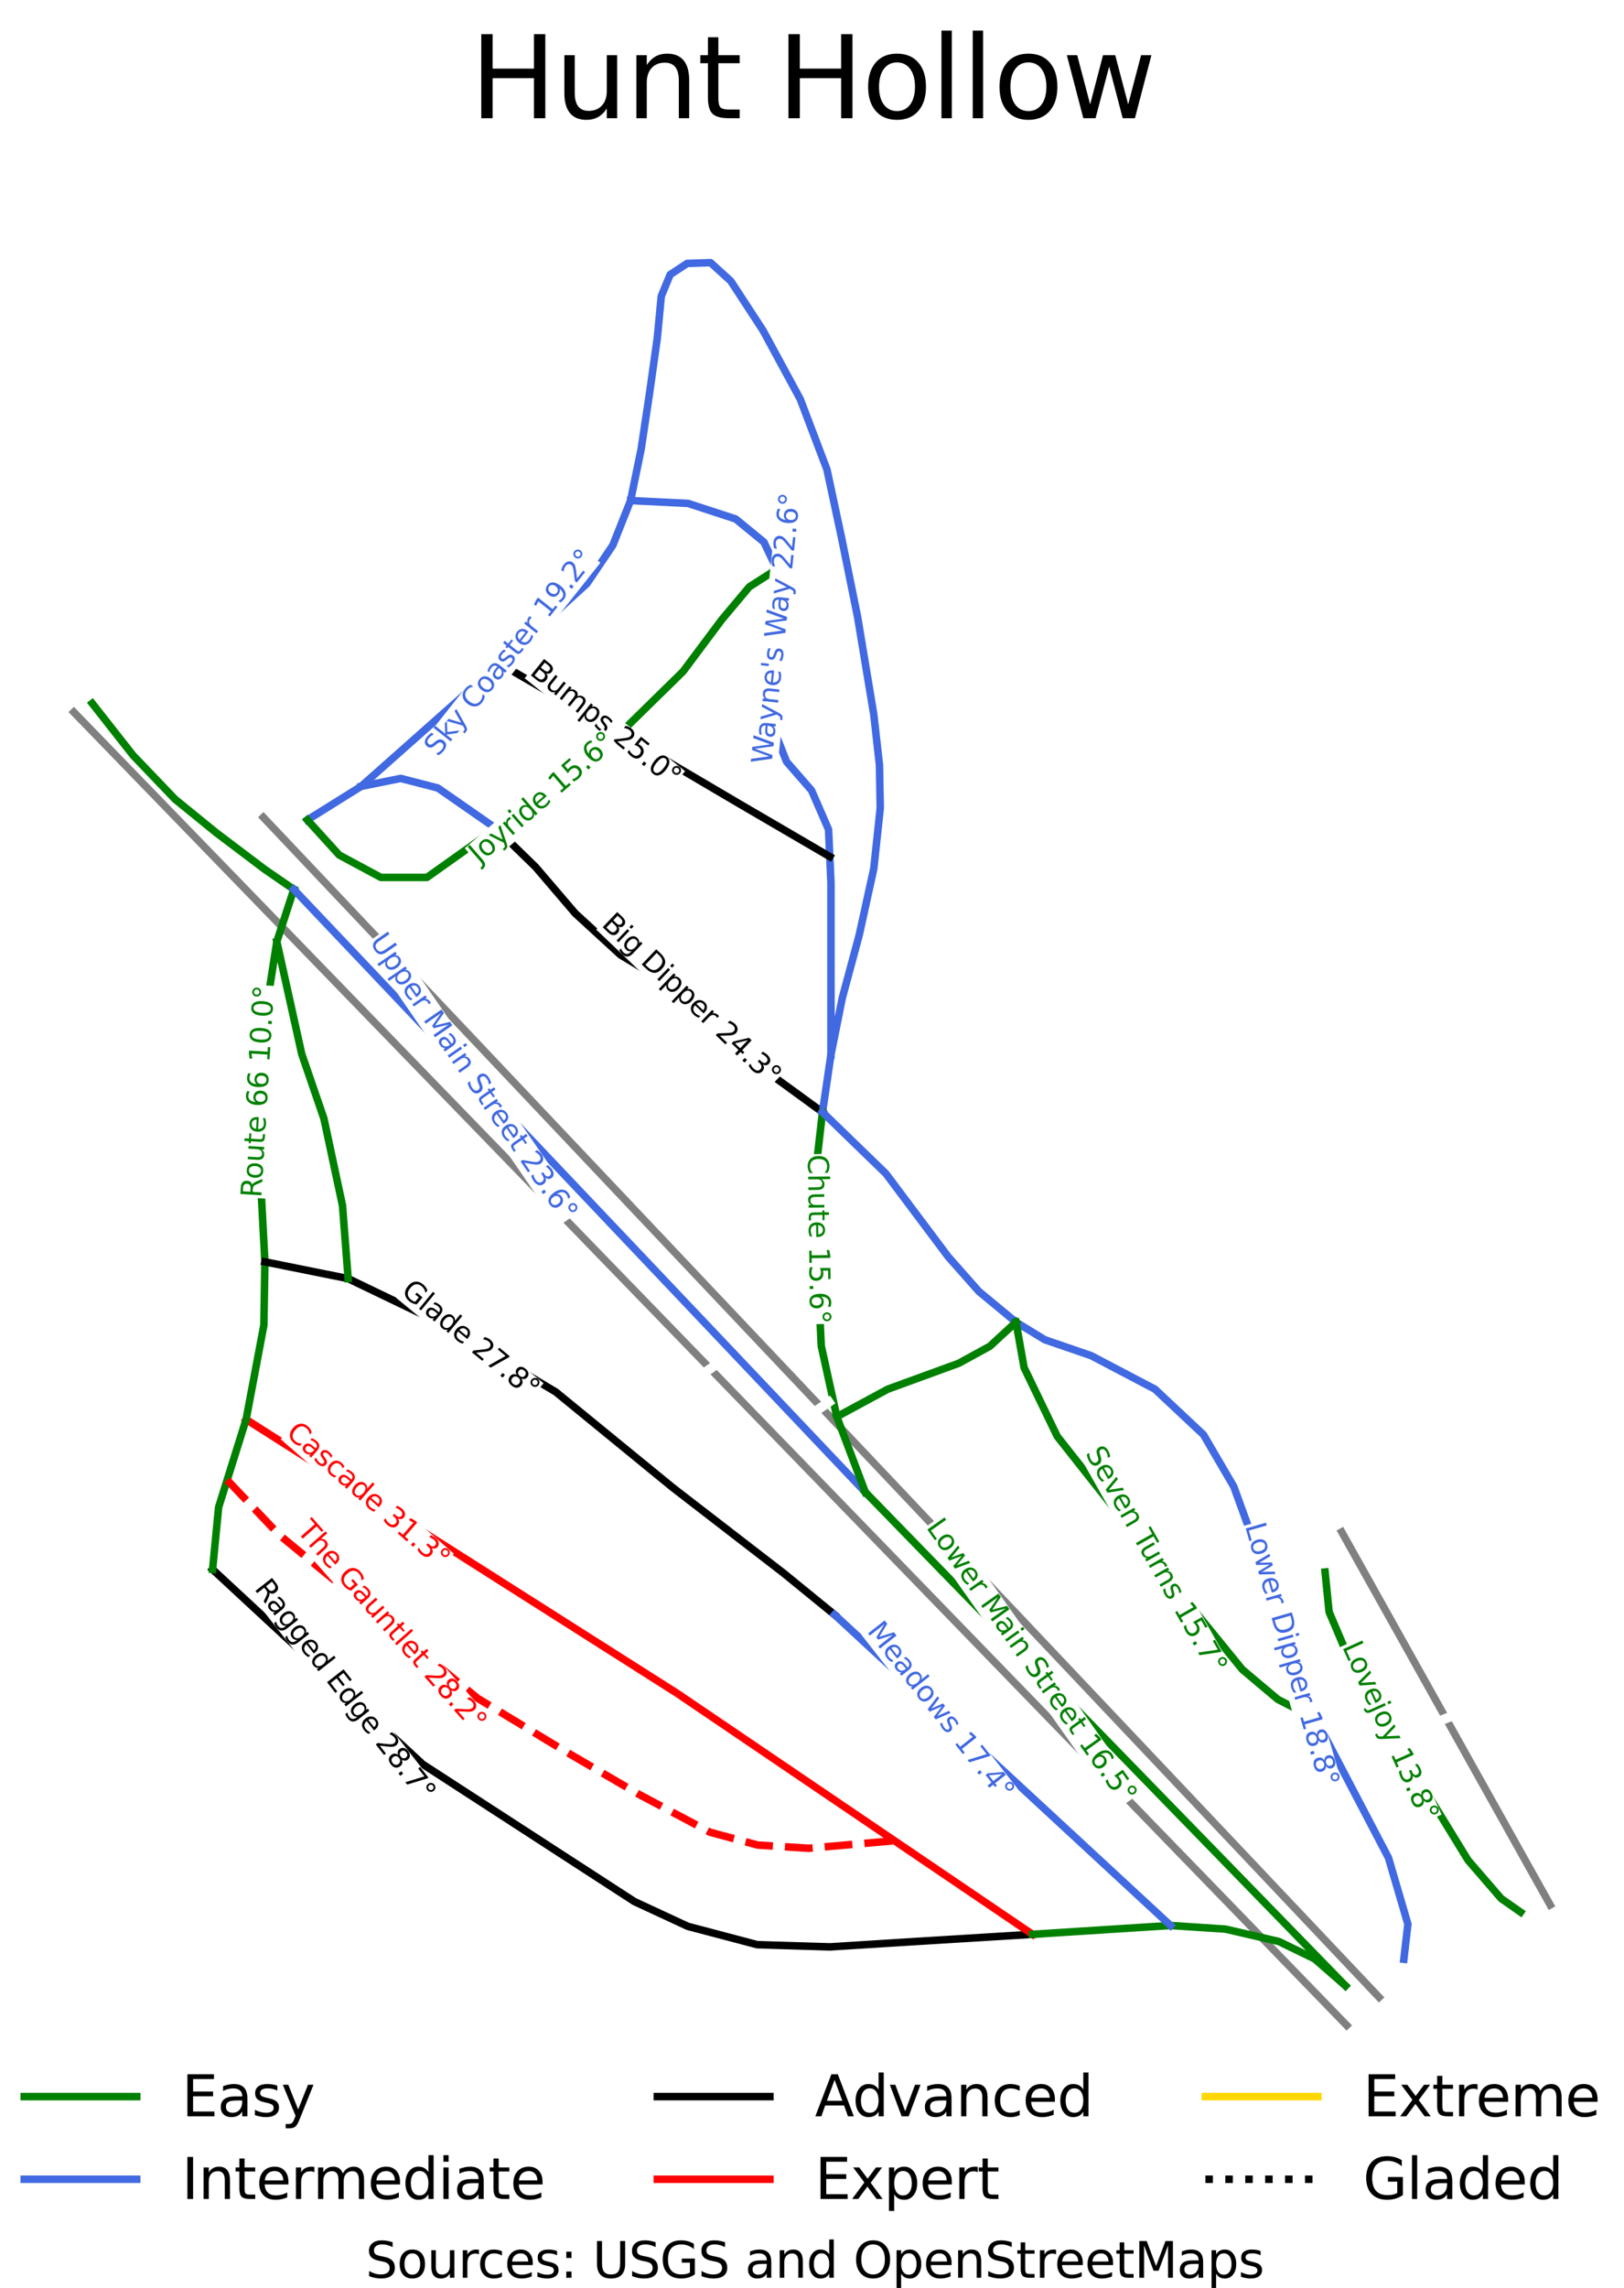 <?xml version="1.0" encoding="utf-8" standalone="no"?>
<!DOCTYPE svg PUBLIC "-//W3C//DTD SVG 1.1//EN"
  "http://www.w3.org/Graphics/SVG/1.1/DTD/svg11.dtd">
<svg height="162.543pt" version="1.1" viewBox="0 0 115.444 162.543" width="115.444pt" xmlns="http://www.w3.org/2000/svg" xmlns:xlink="http://www.w3.org/1999/xlink">
 <defs>
  <style type="text/css">*{stroke-linecap:butt;stroke-linejoin:round;}</style>
 </defs>
 <g id="figure_1">
  <g id="patch_1">
   <path d="M 0 162.543 
L 115.444 162.543 
L 115.444 0 
L 0 0 
z
" style="fill:#ffffff;"/>
  </g>
  <g id="axes_1">
   <g id="line2d_1">
    <path clip-path="url(#p955ada194f)" d="M 15.112 111.496 
" style="fill:none;stroke:#008000;stroke-linecap:square;stroke-width:1.5;"/>
   </g>
   <g id="line2d_2">
    <path clip-path="url(#p955ada194f)" d="M 15.112 111.496 
" style="fill:none;stroke:#4169e1;stroke-linecap:square;stroke-width:1.5;"/>
   </g>
   <g id="line2d_3">
    <path clip-path="url(#p955ada194f)" d="M 15.112 111.496 
" style="fill:none;stroke:#000000;stroke-linecap:square;stroke-width:1.5;"/>
   </g>
   <g id="line2d_4">
    <path clip-path="url(#p955ada194f)" d="M 15.112 111.496 
" style="fill:none;stroke:#ff0000;stroke-linecap:square;stroke-width:1.5;"/>
   </g>
   <g id="line2d_5">
    <path clip-path="url(#p955ada194f)" d="M 15.112 111.496 
" style="fill:none;stroke:#ffd700;stroke-linecap:square;stroke-width:1.5;"/>
   </g>
   <g id="line2d_6">
    <path clip-path="url(#p955ada194f)" d="M 15.112 111.496 
" style="fill:none;stroke:#000000;stroke-dasharray:1.5,2.475;stroke-dashoffset:0;stroke-width:1.5;"/>
   </g>
   <g id="line2d_7">
    <path clip-path="url(#p955ada194f)" d="M 98.032 141.889 
L 95.553 139.27 
L 93.075 136.65 
L 90.596 134.031 
L 88.118 131.411 
L 85.64 128.792 
L 83.161 126.173 
L 80.683 123.553 
L 78.204 120.934 
L 75.726 118.314 
L 73.248 115.695 
L 70.769 113.076 
L 68.291 110.456 
L 65.812 107.837 
L 63.334 105.218 
L 60.855 102.598 
L 58.377 99.979 
L 55.899 97.359 
L 53.42 94.74 
L 50.942 92.121 
L 48.463 89.501 
L 45.985 86.882 
L 43.507 84.263 
L 41.028 81.643 
L 38.55 79.024 
L 36.071 76.404 
L 33.593 73.785 
L 31.114 71.166 
L 28.636 68.546 
L 26.158 65.927 
L 23.679 63.308 
L 21.201 60.688 
L 18.722 58.069 
" style="fill:none;stroke:#808080;stroke-linecap:square;stroke-width:0.534;"/>
   </g>
   <g id="line2d_8">
    <path clip-path="url(#p955ada194f)" d="M 110.197 135.331 
L 108.344 132.019 
L 106.492 128.707 
L 104.639 125.395 
L 102.787 122.082 
L 100.934 118.77 
L 99.082 115.458 
L 97.229 112.146 
L 95.377 108.833 
" style="fill:none;stroke:#808080;stroke-linecap:square;stroke-width:0.534;"/>
   </g>
   <g id="line2d_9">
    <path clip-path="url(#p955ada194f)" d="M 95.73 143.883 
L 92.903 140.968 
L 90.075 138.052 
L 87.248 135.137 
L 84.42 132.222 
L 81.592 129.307 
L 78.765 126.391 
L 75.937 123.476 
L 73.11 120.561 
L 70.282 117.645 
L 67.454 114.73 
L 64.627 111.815 
L 61.799 108.899 
L 58.972 105.984 
L 56.144 103.069 
L 53.316 100.154 
L 50.489 97.238 
L 47.661 94.323 
L 44.834 91.408 
L 42.006 88.492 
L 39.179 85.577 
L 36.351 82.662 
L 33.523 79.746 
L 30.696 76.831 
L 27.868 73.916 
L 25.041 71.001 
L 22.213 68.085 
L 19.385 65.17 
L 16.558 62.255 
L 13.73 59.339 
L 10.903 56.424 
L 8.075 53.509 
L 5.247 50.593 
" style="fill:none;stroke:#808080;stroke-linecap:square;stroke-width:0.534;"/>
   </g>
   <g id="line2d_10">
    <path clip-path="url(#p955ada194f)" d="M 15.112 111.496 
L 16.046 112.361 
L 16.979 113.226 
L 17.913 114.091 
L 18.846 114.956 
L 19.78 115.821 
L 20.713 116.686 
L 21.646 117.551 
L 22.58 118.416 
L 23.513 119.281 
L 24.447 120.146 
L 25.38 121.01 
L 26.314 121.875 
L 27.247 122.74 
L 28.18 123.605 
L 29.114 124.47 
L 30.047 125.335 
L 30.988 125.945 
L 31.929 126.555 
L 32.869 127.165 
L 33.81 127.774 
L 34.75 128.384 
L 35.691 128.994 
L 36.632 129.604 
L 37.572 130.213 
L 38.513 130.823 
L 39.453 131.433 
L 40.394 132.043 
L 41.335 132.652 
L 42.275 133.262 
L 43.216 133.872 
L 44.157 134.482 
L 45.097 135.091 
L 46.045 135.531 
L 46.992 135.97 
L 47.94 136.41 
L 48.888 136.85 
L 50.123 137.176 
L 51.358 137.502 
L 52.593 137.828 
L 53.828 138.154 
L 55.123 138.194 
L 56.418 138.233 
L 57.713 138.272 
L 59.007 138.311 
L 60.187 138.237 
L 61.367 138.162 
L 62.547 138.088 
L 63.727 138.014 
L 64.935 137.939 
L 66.144 137.865 
L 67.352 137.791 
L 68.561 137.717 
L 69.769 137.642 
L 70.978 137.568 
L 72.186 137.494 
L 73.395 137.42 
" style="fill:none;stroke:#000000;stroke-linecap:square;stroke-width:0.534;"/>
   </g>
   <g id="line2d_11">
    <path clip-path="url(#p955ada194f)" d="M 17.494 100.84 
L 18.451 101.448 
L 19.408 102.056 
L 20.365 102.664 
L 21.323 103.271 
L 22.28 103.879 
L 23.237 104.487 
L 24.194 105.095 
L 25.152 105.703 
L 26.109 106.311 
L 27.066 106.918 
L 28.023 107.526 
L 28.98 108.134 
L 29.938 108.742 
L 30.895 109.35 
L 31.852 109.958 
L 32.809 110.565 
L 33.767 111.173 
L 34.724 111.781 
L 35.681 112.389 
L 36.638 112.997 
L 37.595 113.605 
L 38.553 114.212 
L 39.51 114.82 
L 40.467 115.428 
L 41.424 116.036 
L 42.382 116.644 
L 43.339 117.252 
L 44.296 117.859 
L 45.253 118.467 
L 46.21 119.075 
L 47.168 119.683 
L 48.125 120.291 
L 49.091 120.946 
L 50.057 121.601 
L 51.023 122.255 
L 51.989 122.91 
L 52.955 123.565 
L 53.921 124.22 
L 54.888 124.875 
L 55.854 125.53 
L 56.82 126.185 
L 57.786 126.84 
L 58.752 127.494 
L 59.718 128.149 
L 60.684 128.804 
L 61.65 129.459 
L 62.616 130.114 
L 63.582 130.769 
L 64.809 131.6 
L 66.036 132.432 
L 67.262 133.263 
L 68.489 134.094 
L 69.715 134.926 
L 70.942 135.757 
L 72.168 136.588 
L 73.395 137.42 
" style="fill:none;stroke:#ff0000;stroke-linecap:square;stroke-width:0.534;"/>
   </g>
   <g id="line2d_12">
    <path clip-path="url(#p955ada194f)" d="M 20.885 63.185 
L 20.584 64.113 
L 20.282 65.041 
L 19.98 65.969 
L 19.679 66.896 
L 19.506 68.009 
L 19.333 69.121 
L 19.16 70.233 
L 18.987 71.346 
L 18.901 72.381 
L 18.815 73.416 
L 18.729 74.451 
L 18.643 75.486 
L 18.557 76.521 
L 18.471 77.557 
L 18.385 78.592 
L 18.299 79.627 
L 18.365 80.879 
L 18.432 82.131 
L 18.498 83.383 
L 18.564 84.635 
L 18.631 85.888 
L 18.697 87.14 
L 18.764 88.392 
L 18.83 89.644 
L 18.812 90.77 
L 18.794 91.896 
L 18.775 93.021 
L 18.757 94.147 
L 18.441 95.82 
L 18.126 97.494 
L 17.81 99.167 
L 17.494 100.84 
L 17.157 101.916 
L 16.821 102.991 
L 16.484 104.067 
L 16.147 105.142 
L 15.844 106.111 
L 15.54 107.079 
L 15.433 108.183 
L 15.326 109.288 
L 15.219 110.392 
L 15.112 111.496 
" style="fill:none;stroke:#008000;stroke-linecap:square;stroke-width:0.534;"/>
   </g>
   <g id="line2d_13">
    <path clip-path="url(#p955ada194f)" d="M 73.395 137.42 
L 74.622 137.341 
L 75.848 137.263 
L 77.075 137.184 
L 78.302 137.106 
L 79.529 137.028 
L 80.755 136.949 
L 81.982 136.871 
L 83.209 136.793 
L 85.162 136.92 
L 87.114 137.048 
L 89.01 137.488 
L 90.906 137.927 
L 92.177 138.544 
L 93.448 139.161 
L 94.546 140.118 
L 95.644 141.075 
" style="fill:none;stroke:#008000;stroke-linecap:square;stroke-width:0.534;"/>
   </g>
   <g id="line2d_14">
    <path clip-path="url(#p955ada194f)" d="M 6.555 49.969 
L 7.28 50.89 
L 8.004 51.812 
L 8.729 52.734 
L 9.454 53.656 
L 10.201 54.436 
L 10.948 55.216 
L 11.695 55.996 
L 12.441 56.776 
L 13.906 57.967 
L 15.371 59.158 
L 16.226 59.803 
L 17.08 60.448 
L 17.935 61.094 
L 18.789 61.739 
L 19.837 62.462 
L 20.885 63.185 
" style="fill:none;stroke:#008000;stroke-linecap:square;stroke-width:0.534;"/>
   </g>
   <g id="line2d_15">
    <path clip-path="url(#p955ada194f)" d="M 18.83 89.644 
L 20.31 89.942 
L 21.789 90.24 
L 23.269 90.538 
L 24.749 90.836 
L 26.4 91.63 
L 28.052 92.424 
L 29.703 93.218 
L 31.354 94.012 
L 32.374 94.622 
L 33.394 95.231 
L 34.413 95.841 
L 35.433 96.451 
L 36.453 97.061 
L 37.473 97.671 
L 38.492 98.281 
L 39.512 98.89 
L 40.553 99.741 
L 41.594 100.592 
L 42.635 101.443 
L 43.676 102.293 
L 44.718 103.144 
L 45.759 103.995 
L 46.8 104.846 
L 47.841 105.696 
L 48.825 106.455 
L 49.808 107.214 
L 50.792 107.972 
L 51.776 108.731 
L 52.759 109.49 
L 53.743 110.248 
L 54.727 111.007 
L 55.71 111.765 
L 56.615 112.503 
L 57.52 113.24 
L 58.424 113.977 
L 59.329 114.714 
" style="fill:none;stroke:#000000;stroke-linecap:square;stroke-width:0.534;"/>
   </g>
   <g id="line2d_16">
    <path clip-path="url(#p955ada194f)" d="M 59.329 114.714 
L 60.075 115.404 
L 60.822 116.094 
L 61.568 116.784 
L 62.314 117.474 
L 63.06 118.164 
L 63.806 118.854 
L 64.553 119.544 
L 65.299 120.234 
L 66.045 120.924 
L 66.791 121.614 
L 67.538 122.304 
L 68.284 122.994 
L 69.03 123.684 
L 69.776 124.374 
L 70.523 125.064 
L 71.269 125.753 
L 72.015 126.443 
L 72.761 127.133 
L 73.508 127.823 
L 74.254 128.513 
L 75 129.203 
L 75.746 129.893 
L 76.493 130.583 
L 77.239 131.273 
L 77.985 131.963 
L 78.731 132.653 
L 79.478 133.343 
L 80.224 134.033 
L 80.97 134.723 
L 81.716 135.413 
L 82.463 136.103 
L 83.209 136.793 
" style="fill:none;stroke:#4169e1;stroke-linecap:square;stroke-width:0.534;"/>
   </g>
   <g id="line2d_17">
    <path clip-path="url(#p955ada194f)" d="M 20.885 63.185 
L 22.155 64.523 
L 23.425 65.862 
L 24.694 67.2 
L 25.964 68.538 
L 27.233 69.876 
L 28.503 71.215 
L 29.772 72.553 
L 31.042 73.891 
L 32.311 75.229 
L 33.581 76.567 
L 34.85 77.906 
L 36.12 79.244 
L 37.39 80.582 
L 38.659 81.92 
L 39.929 83.259 
L 41.198 84.597 
L 42.468 85.935 
L 43.737 87.273 
L 45.007 88.611 
L 46.276 89.95 
L 47.546 91.288 
L 48.816 92.626 
L 50.085 93.964 
L 51.355 95.303 
L 52.624 96.641 
L 53.894 97.979 
L 55.163 99.317 
L 56.433 100.655 
L 57.702 101.994 
L 58.972 103.332 
L 60.241 104.67 
L 61.511 106.008 
" style="fill:none;stroke:#4169e1;stroke-linecap:square;stroke-width:0.534;"/>
   </g>
   <g id="line2d_18">
    <path clip-path="url(#p955ada194f)" d="M 61.511 106.008 
L 62.578 107.104 
L 63.644 108.2 
L 64.711 109.296 
L 65.778 110.392 
L 66.844 111.487 
L 67.911 112.583 
L 68.978 113.679 
L 70.044 114.775 
L 71.111 115.871 
L 72.178 116.967 
L 73.244 118.062 
L 74.311 119.158 
L 75.378 120.254 
L 76.444 121.35 
L 77.511 122.446 
L 78.578 123.542 
L 79.644 124.637 
L 80.711 125.733 
L 81.778 126.829 
L 82.844 127.925 
L 83.911 129.021 
L 84.978 130.116 
L 86.044 131.212 
L 87.111 132.308 
L 88.178 133.404 
L 89.244 134.5 
L 90.311 135.596 
L 91.378 136.691 
L 92.444 137.787 
L 93.511 138.883 
L 94.578 139.979 
L 95.644 141.075 
" style="fill:none;stroke:#008000;stroke-linecap:square;stroke-width:0.534;"/>
   </g>
   <g id="line2d_19">
    <path clip-path="url(#p955ada194f)" d="M 19.679 66.896 
L 19.9 67.893 
L 20.121 68.89 
L 20.341 69.886 
L 20.562 70.883 
L 20.783 71.879 
L 21.004 72.876 
L 21.225 73.872 
L 21.446 74.869 
L 21.841 76.017 
L 22.236 77.166 
L 22.63 78.314 
L 23.025 79.463 
L 23.356 81.009 
L 23.686 82.555 
L 24.017 84.1 
L 24.347 85.646 
L 24.447 86.944 
L 24.548 88.241 
L 24.648 89.538 
L 24.749 90.836 
" style="fill:none;stroke:#008000;stroke-linecap:square;stroke-width:0.534;"/>
   </g>
   <g id="line2d_20">
    <path clip-path="url(#p955ada194f)" d="M 16.147 105.142 
L 17.072 106.116 
L 17.996 107.089 
L 18.92 108.062 
L 19.845 109.035 
L 20.726 109.761 
L 21.607 110.486 
L 22.487 111.212 
L 23.368 111.937 
L 24.249 112.662 
L 25.13 113.388 
L 26.011 114.113 
L 26.892 114.839 
L 27.773 115.564 
L 28.654 116.289 
L 29.535 117.015 
L 30.416 117.74 
L 31.297 118.466 
L 32.178 119.191 
L 33.059 119.916 
L 33.94 120.642 
L 35.462 121.564 
L 36.984 122.485 
L 38.506 123.407 
L 40.029 124.329 
L 41.364 125.108 
L 42.699 125.888 
L 44.034 126.668 
L 45.369 127.448 
L 46.648 128.128 
L 47.926 128.809 
L 49.205 129.49 
L 50.483 130.17 
L 52.177 130.625 
L 53.872 131.079 
L 55.681 131.192 
L 57.491 131.305 
L 59.014 131.171 
L 60.536 131.037 
L 62.059 130.903 
L 63.582 130.769 
" style="fill:none;stroke:#ff0000;stroke-dasharray:1.978,0.855;stroke-dashoffset:0;stroke-width:0.534;"/>
   </g>
   <g id="line2d_21">
    <path clip-path="url(#p955ada194f)" d="M 94.195 111.68 
L 94.338 113.098 
L 94.481 114.516 
L 95.041 115.834 
L 95.602 117.153 
L 96.162 118.472 
L 96.722 119.791 
L 97.727 121.407 
L 98.732 123.024 
L 99.737 124.641 
L 100.742 126.257 
L 101.647 127.732 
L 102.551 129.207 
L 103.456 130.681 
L 104.361 132.156 
L 105.538 133.517 
L 106.715 134.879 
L 108.093 135.843 
" style="fill:none;stroke:#008000;stroke-linecap:square;stroke-width:0.534;"/>
   </g>
   <g id="line2d_22">
    <path clip-path="url(#p955ada194f)" d="M 25.669 55.867 
L 27.076 55.584 
L 28.484 55.301 
L 29.805 55.641 
L 31.126 55.982 
L 32.158 56.699 
L 33.191 57.417 
L 34.223 58.135 
L 35.256 58.852 
" style="fill:none;stroke:#4169e1;stroke-linecap:square;stroke-width:0.534;"/>
   </g>
   <g id="line2d_23">
    <path clip-path="url(#p955ada194f)" d="M 35.256 58.852 
L 35.96 59.538 
L 36.665 60.224 
L 37.37 60.91 
L 38.075 61.596 
L 38.779 62.419 
L 39.483 63.241 
L 40.187 64.064 
L 40.89 64.886 
L 41.695 65.624 
L 42.499 66.361 
L 43.303 67.098 
L 44.107 67.835 
L 45.371 68.601 
L 46.634 69.367 
L 47.453 69.934 
L 48.271 70.501 
L 49.09 71.068 
L 49.908 71.635 
L 51.229 72.855 
L 52.55 74.075 
L 53.872 75.351 
L 55.194 76.627 
L 56.012 77.223 
L 56.83 77.818 
L 57.649 78.414 
L 58.467 79.009 
" style="fill:none;stroke:#000000;stroke-linecap:square;stroke-width:0.534;"/>
   </g>
   <g id="line2d_24">
    <path clip-path="url(#p955ada194f)" d="M 21.849 58.251 
L 22.804 57.655 
L 23.759 57.059 
L 24.714 56.463 
L 25.669 55.867 
L 26.9 54.776 
L 28.131 53.684 
L 29.363 52.592 
L 30.594 51.501 
L 31.825 50.409 
L 33.056 49.317 
L 34.288 48.226 
L 35.519 47.134 
L 36.295 46.425 
L 37.07 45.716 
L 37.846 45.007 
L 38.621 44.298 
L 39.397 43.589 
L 40.172 42.879 
L 40.948 42.17 
L 41.723 41.461 
L 42.642 40.1 
L 43.561 38.739 
L 44.193 37.151 
L 44.825 35.562 
L 45.198 33.748 
L 45.572 31.933 
L 45.858 30.032 
L 46.145 28.131 
L 46.289 27.111 
L 46.433 26.09 
L 46.576 25.069 
L 46.72 24.048 
L 46.864 22.545 
L 47.007 21.042 
L 47.639 19.51 
L 48.845 18.716 
L 50.511 18.66 
L 51.947 19.965 
L 52.522 20.844 
L 53.096 21.723 
L 53.67 22.602 
L 54.244 23.481 
L 54.905 24.701 
L 55.566 25.92 
L 56.227 27.139 
L 56.888 28.359 
L 57.362 29.607 
L 57.836 30.855 
L 58.309 32.103 
L 58.783 33.35 
L 59.042 34.556 
L 59.3 35.761 
L 59.558 36.966 
L 59.817 38.171 
L 60.104 39.589 
L 60.391 41.007 
L 60.678 42.425 
L 60.965 43.843 
L 61.252 45.573 
L 61.539 47.303 
L 61.827 49.033 
L 62.114 50.763 
L 62.315 52.55 
L 62.517 54.336 
L 62.545 55.868 
L 62.574 57.4 
L 62.459 58.477 
L 62.344 59.555 
L 62.229 60.633 
L 62.114 61.71 
L 61.855 62.887 
L 61.597 64.064 
L 61.339 65.241 
L 61.08 66.418 
L 60.779 67.538 
L 60.478 68.658 
L 60.176 69.778 
L 59.875 70.898 
L 59.674 71.905 
L 59.472 72.912 
L 59.271 73.919 
L 59.07 74.926 
L 58.919 75.947 
L 58.769 76.968 
L 58.618 77.988 
L 58.467 79.009 
" style="fill:none;stroke:#4169e1;stroke-linecap:square;stroke-width:0.534;"/>
   </g>
   <g id="line2d_25">
    <path clip-path="url(#p955ada194f)" d="M 58.467 79.009 
L 58.345 80.073 
L 58.223 81.137 
L 58.1 82.2 
L 57.978 83.264 
L 58.007 84.852 
L 58.036 86.44 
L 58.064 88.028 
L 58.093 89.616 
L 58.165 91.119 
L 58.237 92.622 
L 58.309 94.125 
L 58.381 95.628 
L 58.658 96.883 
L 58.934 98.138 
L 59.21 99.393 
L 59.486 100.648 
L 59.992 101.988 
L 60.499 103.328 
L 61.005 104.668 
L 61.511 106.008 
" style="fill:none;stroke:#008000;stroke-linecap:square;stroke-width:0.534;"/>
   </g>
   <g id="line2d_26">
    <path clip-path="url(#p955ada194f)" d="M 44.825 35.562 
L 45.845 35.612 
L 46.864 35.662 
L 47.884 35.712 
L 48.904 35.761 
L 50.598 36.314 
L 52.292 36.867 
L 53.298 37.689 
L 54.303 38.511 
L 54.762 39.476 
L 55.221 40.44 
L 55.336 42.057 
L 55.451 43.673 
L 55.307 44.666 
L 55.164 45.658 
L 55.02 46.651 
L 54.876 47.644 
L 54.79 49.345 
L 54.704 51.047 
L 55.308 52.578 
L 55.911 54.109 
L 56.801 55.13 
L 57.691 56.152 
L 58.295 57.541 
L 58.898 58.931 
L 58.985 60.855 
L 59.07 62.731 
L 59.07 63.823 
L 59.07 64.915 
L 59.07 66.006 
L 59.07 67.098 
L 59.07 68.077 
L 59.07 69.055 
L 59.07 70.034 
L 59.07 71.012 
L 59.07 71.991 
L 59.07 72.969 
L 59.07 73.947 
L 59.07 74.926 
" style="fill:none;stroke:#4169e1;stroke-linecap:square;stroke-width:0.534;"/>
   </g>
   <g id="line2d_27">
    <path clip-path="url(#p955ada194f)" d="M 35.519 47.134 
L 36.587 47.755 
L 37.656 48.377 
L 38.724 48.998 
L 39.793 49.62 
L 40.861 50.241 
L 41.93 50.863 
L 42.998 51.484 
L 44.067 52.105 
L 45.131 52.732 
L 46.195 53.358 
L 47.259 53.984 
L 48.323 54.611 
L 49.387 55.237 
L 50.451 55.863 
L 51.515 56.49 
L 52.579 57.116 
L 54.181 58.051 
L 55.782 58.986 
L 57.384 59.92 
L 58.985 60.855 
" style="fill:none;stroke:#000000;stroke-linecap:square;stroke-width:0.534;"/>
   </g>
   <g id="line2d_28">
    <path clip-path="url(#p955ada194f)" d="M 21.849 58.251 
L 22.983 59.498 
L 24.117 60.746 
L 25.596 61.54 
L 27.075 62.334 
L 28.712 62.334 
L 30.35 62.334 
L 31.576 61.464 
L 32.803 60.593 
L 34.029 59.723 
L 35.256 58.852 
L 36.37 58.149 
L 37.484 57.445 
L 38.598 56.741 
L 39.713 56.038 
L 41.149 54.819 
L 42.585 53.599 
L 43.326 52.852 
L 44.067 52.105 
L 45.19 51.004 
L 46.313 49.903 
L 47.436 48.802 
L 48.559 47.701 
L 49.248 46.779 
L 49.937 45.857 
L 50.626 44.935 
L 51.316 44.014 
L 52.292 42.851 
L 53.269 41.688 
L 54.245 41.064 
L 55.221 40.44 
" style="fill:none;stroke:#008000;stroke-linecap:square;stroke-width:0.534;"/>
   </g>
   <g id="line2d_29">
    <path clip-path="url(#p955ada194f)" d="M 58.467 79.009 
L 59.594 80.101 
L 60.721 81.193 
L 61.848 82.285 
L 62.975 83.377 
L 64.081 84.852 
L 65.187 86.327 
L 66.293 87.801 
L 67.399 89.276 
L 68.49 90.509 
L 69.581 91.743 
L 70.902 92.835 
L 72.223 93.927 
L 73.243 94.551 
L 74.262 95.175 
L 75.914 95.742 
L 77.565 96.309 
L 78.7 96.905 
L 79.834 97.5 
L 80.968 98.096 
L 82.103 98.692 
L 82.964 99.5 
L 83.826 100.308 
L 84.688 101.116 
L 85.55 101.924 
L 86.088 102.846 
L 86.627 103.767 
L 87.165 104.689 
L 87.704 105.611 
L 88.07 106.618 
L 88.436 107.624 
L 88.802 108.631 
L 89.168 109.638 
L 89.656 111.241 
L 90.144 112.843 
L 90.632 114.445 
L 91.12 116.048 
L 91.724 117.565 
L 92.327 119.082 
L 92.93 120.599 
L 93.534 122.117 
L 94.18 123.35 
L 94.826 124.584 
L 95.472 125.818 
L 96.118 127.051 
L 96.764 128.285 
L 97.411 129.519 
L 98.057 130.752 
L 98.703 131.986 
L 99.047 133.163 
L 99.392 134.34 
L 99.737 135.516 
L 100.081 136.693 
L 99.938 137.941 
L 99.794 139.19 
" style="fill:none;stroke:#4169e1;stroke-linecap:square;stroke-width:0.534;"/>
   </g>
   <g id="line2d_30">
    <path clip-path="url(#p955ada194f)" d="M 72.223 93.927 
L 72.511 95.543 
L 72.798 97.159 
L 73.387 98.379 
L 73.976 99.599 
L 74.565 100.818 
L 75.153 102.038 
L 76.072 103.201 
L 76.991 104.364 
L 77.91 105.526 
L 78.829 106.689 
L 79.482 107.526 
L 80.136 108.362 
L 80.789 109.199 
L 81.442 110.036 
L 82.096 110.872 
L 82.749 111.709 
L 83.403 112.546 
L 84.056 113.382 
L 85.119 114.687 
L 86.181 115.991 
L 87.244 117.296 
L 88.307 118.6 
L 89.57 119.664 
L 90.834 120.727 
L 92.184 121.422 
L 93.534 122.117 
" style="fill:none;stroke:#008000;stroke-linecap:square;stroke-width:0.534;"/>
   </g>
   <g id="line2d_31">
    <path clip-path="url(#p955ada194f)" d="M 59.486 100.648 
L 60.391 100.159 
L 61.296 99.67 
L 62.2 99.181 
L 63.105 98.692 
L 64.369 98.231 
L 65.633 97.77 
L 66.897 97.309 
L 68.16 96.848 
L 69.262 96.245 
L 70.364 95.642 
L 71.294 94.785 
L 72.223 93.927 
" style="fill:none;stroke:#008000;stroke-linecap:square;stroke-width:0.534;"/>
   </g>
   <g id="text_1">
    <g id="patch_2">
     <path d="M 57.372 100.26 
L 57.754 100.817 
L 59.382 99.698 
L 59 99.141 
z
" style="fill:#ffffff;"/>
    </g>
    <!--   -->
    <g style="fill:#808080;" transform="translate(57.742 100.03)rotate(-304.5)scale(0.02 -0.02)">
     <defs>
      <path id="DejaVuSans-20" transform="scale(0.016)"/>
     </defs>
     <use xlink:href="#DejaVuSans-20"/>
    </g>
   </g>
   <g id="text_2">
    <g id="patch_3">
     <path d="M 101.744 122.141 
L 101.999 122.767 
L 103.829 122.024 
L 103.575 121.398 
z
" style="fill:#ffffff;"/>
    </g>
    <!--   -->
    <g style="fill:#808080;" transform="translate(102.156 121.996)rotate(-292.109)scale(0.02 -0.02)">
     <use xlink:href="#DejaVuSans-20"/>
    </g>
   </g>
   <g id="text_3">
    <g id="patch_4">
     <path d="M 49.487 97.531 
L 49.876 98.083 
L 51.491 96.945 
L 51.102 96.393 
z
" style="fill:#ffffff;"/>
    </g>
    <!--   -->
    <g style="fill:#808080;" transform="translate(49.855 97.296)rotate(-305.165)scale(0.02 -0.02)">
     <use xlink:href="#DejaVuSans-20"/>
    </g>
   </g>
   <g id="text_4">
    <g id="patch_5">
     <path d="M 17.683 113.118 
L 29.656 128.392 
L 31.211 127.173 
L 19.237 111.899 
z
" style="fill:#ffffff;"/>
    </g>
    <!-- Ragged Edge 28.7° -->
    <g transform="translate(18.038 112.864)rotate(-308.092)scale(0.02 -0.02)">
     <defs>
      <path d="M 2841 2188 
Q 3044 2119 3236 1894 
Q 3428 1669 3622 1275 
L 4263 0 
L 3584 0 
L 2988 1197 
Q 2756 1666 2539 1819 
Q 2322 1972 1947 1972 
L 1259 1972 
L 1259 0 
L 628 0 
L 628 4666 
L 2053 4666 
Q 2853 4666 3247 4331 
Q 3641 3997 3641 3322 
Q 3641 2881 3436 2590 
Q 3231 2300 2841 2188 
z
M 1259 4147 
L 1259 2491 
L 2053 2491 
Q 2509 2491 2742 2702 
Q 2975 2913 2975 3322 
Q 2975 3731 2742 3939 
Q 2509 4147 2053 4147 
L 1259 4147 
z
" id="DejaVuSans-52" transform="scale(0.016)"/>
      <path d="M 2194 1759 
Q 1497 1759 1228 1600 
Q 959 1441 959 1056 
Q 959 750 1161 570 
Q 1363 391 1709 391 
Q 2188 391 2477 730 
Q 2766 1069 2766 1631 
L 2766 1759 
L 2194 1759 
z
M 3341 1997 
L 3341 0 
L 2766 0 
L 2766 531 
Q 2569 213 2275 61 
Q 1981 -91 1556 -91 
Q 1019 -91 701 211 
Q 384 513 384 1019 
Q 384 1609 779 1909 
Q 1175 2209 1959 2209 
L 2766 2209 
L 2766 2266 
Q 2766 2663 2505 2880 
Q 2244 3097 1772 3097 
Q 1472 3097 1187 3025 
Q 903 2953 641 2809 
L 641 3341 
Q 956 3463 1253 3523 
Q 1550 3584 1831 3584 
Q 2591 3584 2966 3190 
Q 3341 2797 3341 1997 
z
" id="DejaVuSans-61" transform="scale(0.016)"/>
      <path d="M 2906 1791 
Q 2906 2416 2648 2759 
Q 2391 3103 1925 3103 
Q 1463 3103 1205 2759 
Q 947 2416 947 1791 
Q 947 1169 1205 825 
Q 1463 481 1925 481 
Q 2391 481 2648 825 
Q 2906 1169 2906 1791 
z
M 3481 434 
Q 3481 -459 3084 -895 
Q 2688 -1331 1869 -1331 
Q 1566 -1331 1297 -1286 
Q 1028 -1241 775 -1147 
L 775 -588 
Q 1028 -725 1275 -790 
Q 1522 -856 1778 -856 
Q 2344 -856 2625 -561 
Q 2906 -266 2906 331 
L 2906 616 
Q 2728 306 2450 153 
Q 2172 0 1784 0 
Q 1141 0 747 490 
Q 353 981 353 1791 
Q 353 2603 747 3093 
Q 1141 3584 1784 3584 
Q 2172 3584 2450 3431 
Q 2728 3278 2906 2969 
L 2906 3500 
L 3481 3500 
L 3481 434 
z
" id="DejaVuSans-67" transform="scale(0.016)"/>
      <path d="M 3597 1894 
L 3597 1613 
L 953 1613 
Q 991 1019 1311 708 
Q 1631 397 2203 397 
Q 2534 397 2845 478 
Q 3156 559 3463 722 
L 3463 178 
Q 3153 47 2828 -22 
Q 2503 -91 2169 -91 
Q 1331 -91 842 396 
Q 353 884 353 1716 
Q 353 2575 817 3079 
Q 1281 3584 2069 3584 
Q 2775 3584 3186 3129 
Q 3597 2675 3597 1894 
z
M 3022 2063 
Q 3016 2534 2758 2815 
Q 2500 3097 2075 3097 
Q 1594 3097 1305 2825 
Q 1016 2553 972 2059 
L 3022 2063 
z
" id="DejaVuSans-65" transform="scale(0.016)"/>
      <path d="M 2906 2969 
L 2906 4863 
L 3481 4863 
L 3481 0 
L 2906 0 
L 2906 525 
Q 2725 213 2448 61 
Q 2172 -91 1784 -91 
Q 1150 -91 751 415 
Q 353 922 353 1747 
Q 353 2572 751 3078 
Q 1150 3584 1784 3584 
Q 2172 3584 2448 3432 
Q 2725 3281 2906 2969 
z
M 947 1747 
Q 947 1113 1208 752 
Q 1469 391 1925 391 
Q 2381 391 2643 752 
Q 2906 1113 2906 1747 
Q 2906 2381 2643 2742 
Q 2381 3103 1925 3103 
Q 1469 3103 1208 2742 
Q 947 2381 947 1747 
z
" id="DejaVuSans-64" transform="scale(0.016)"/>
      <path d="M 628 4666 
L 3578 4666 
L 3578 4134 
L 1259 4134 
L 1259 2753 
L 3481 2753 
L 3481 2222 
L 1259 2222 
L 1259 531 
L 3634 531 
L 3634 0 
L 628 0 
L 628 4666 
z
" id="DejaVuSans-45" transform="scale(0.016)"/>
      <path d="M 1228 531 
L 3431 531 
L 3431 0 
L 469 0 
L 469 531 
Q 828 903 1448 1529 
Q 2069 2156 2228 2338 
Q 2531 2678 2651 2914 
Q 2772 3150 2772 3378 
Q 2772 3750 2511 3984 
Q 2250 4219 1831 4219 
Q 1534 4219 1204 4116 
Q 875 4013 500 3803 
L 500 4441 
Q 881 4594 1212 4672 
Q 1544 4750 1819 4750 
Q 2544 4750 2975 4387 
Q 3406 4025 3406 3419 
Q 3406 3131 3298 2873 
Q 3191 2616 2906 2266 
Q 2828 2175 2409 1742 
Q 1991 1309 1228 531 
z
" id="DejaVuSans-32" transform="scale(0.016)"/>
      <path d="M 2034 2216 
Q 1584 2216 1326 1975 
Q 1069 1734 1069 1313 
Q 1069 891 1326 650 
Q 1584 409 2034 409 
Q 2484 409 2743 651 
Q 3003 894 3003 1313 
Q 3003 1734 2745 1975 
Q 2488 2216 2034 2216 
z
M 1403 2484 
Q 997 2584 770 2862 
Q 544 3141 544 3541 
Q 544 4100 942 4425 
Q 1341 4750 2034 4750 
Q 2731 4750 3128 4425 
Q 3525 4100 3525 3541 
Q 3525 3141 3298 2862 
Q 3072 2584 2669 2484 
Q 3125 2378 3379 2068 
Q 3634 1759 3634 1313 
Q 3634 634 3220 271 
Q 2806 -91 2034 -91 
Q 1263 -91 848 271 
Q 434 634 434 1313 
Q 434 1759 690 2068 
Q 947 2378 1403 2484 
z
M 1172 3481 
Q 1172 3119 1398 2916 
Q 1625 2713 2034 2713 
Q 2441 2713 2670 2916 
Q 2900 3119 2900 3481 
Q 2900 3844 2670 4047 
Q 2441 4250 2034 4250 
Q 1625 4250 1398 4047 
Q 1172 3844 1172 3481 
z
" id="DejaVuSans-38" transform="scale(0.016)"/>
      <path d="M 684 794 
L 1344 794 
L 1344 0 
L 684 0 
L 684 794 
z
" id="DejaVuSans-2e" transform="scale(0.016)"/>
      <path d="M 525 4666 
L 3525 4666 
L 3525 4397 
L 1831 0 
L 1172 0 
L 2766 4134 
L 525 4134 
L 525 4666 
z
" id="DejaVuSans-37" transform="scale(0.016)"/>
      <path d="M 1600 4347 
Q 1350 4347 1178 4173 
Q 1006 4000 1006 3750 
Q 1006 3503 1178 3333 
Q 1350 3163 1600 3163 
Q 1850 3163 2022 3333 
Q 2194 3503 2194 3750 
Q 2194 3997 2020 4172 
Q 1847 4347 1600 4347 
z
M 1600 4750 
Q 1800 4750 1984 4673 
Q 2169 4597 2303 4453 
Q 2447 4313 2519 4134 
Q 2591 3956 2591 3750 
Q 2591 3338 2302 3052 
Q 2013 2766 1594 2766 
Q 1172 2766 890 3047 
Q 609 3328 609 3750 
Q 609 4169 896 4459 
Q 1184 4750 1600 4750 
z
" id="DejaVuSans-b0" transform="scale(0.016)"/>
     </defs>
     <use xlink:href="#DejaVuSans-52"/>
     <use x="67.232" xlink:href="#DejaVuSans-61"/>
     <use x="128.512" xlink:href="#DejaVuSans-67"/>
     <use x="191.988" xlink:href="#DejaVuSans-67"/>
     <use x="255.465" xlink:href="#DejaVuSans-65"/>
     <use x="316.988" xlink:href="#DejaVuSans-64"/>
     <use x="380.465" xlink:href="#DejaVuSans-20"/>
     <use x="412.252" xlink:href="#DejaVuSans-45"/>
     <use x="475.436" xlink:href="#DejaVuSans-64"/>
     <use x="538.912" xlink:href="#DejaVuSans-67"/>
     <use x="602.389" xlink:href="#DejaVuSans-65"/>
     <use x="663.912" xlink:href="#DejaVuSans-20"/>
     <use x="695.699" xlink:href="#DejaVuSans-32"/>
     <use x="759.322" xlink:href="#DejaVuSans-38"/>
     <use x="822.945" xlink:href="#DejaVuSans-2e"/>
     <use x="854.732" xlink:href="#DejaVuSans-37"/>
     <use x="918.355" xlink:href="#DejaVuSans-b0"/>
    </g>
   </g>
   <g id="text_5">
    <g id="patch_6">
     <path d="M 19.956 102.244 
L 30.962 111.865 
L 32.262 110.378 
L 21.256 100.756 
z
" style="fill:#ffffff;"/>
    </g>
    <!-- Cascade 31.3° -->
    <g style="fill:#ff0000;" transform="translate(20.258 101.929)rotate(-318.84)scale(0.02 -0.02)">
     <defs>
      <path d="M 4122 4306 
L 4122 3641 
Q 3803 3938 3442 4084 
Q 3081 4231 2675 4231 
Q 1875 4231 1450 3742 
Q 1025 3253 1025 2328 
Q 1025 1406 1450 917 
Q 1875 428 2675 428 
Q 3081 428 3442 575 
Q 3803 722 4122 1019 
L 4122 359 
Q 3791 134 3420 21 
Q 3050 -91 2638 -91 
Q 1578 -91 968 557 
Q 359 1206 359 2328 
Q 359 3453 968 4101 
Q 1578 4750 2638 4750 
Q 3056 4750 3426 4639 
Q 3797 4528 4122 4306 
z
" id="DejaVuSans-43" transform="scale(0.016)"/>
      <path d="M 2834 3397 
L 2834 2853 
Q 2591 2978 2328 3040 
Q 2066 3103 1784 3103 
Q 1356 3103 1142 2972 
Q 928 2841 928 2578 
Q 928 2378 1081 2264 
Q 1234 2150 1697 2047 
L 1894 2003 
Q 2506 1872 2764 1633 
Q 3022 1394 3022 966 
Q 3022 478 2636 193 
Q 2250 -91 1575 -91 
Q 1294 -91 989 -36 
Q 684 19 347 128 
L 347 722 
Q 666 556 975 473 
Q 1284 391 1588 391 
Q 1994 391 2212 530 
Q 2431 669 2431 922 
Q 2431 1156 2273 1281 
Q 2116 1406 1581 1522 
L 1381 1569 
Q 847 1681 609 1914 
Q 372 2147 372 2553 
Q 372 3047 722 3315 
Q 1072 3584 1716 3584 
Q 2034 3584 2315 3537 
Q 2597 3491 2834 3397 
z
" id="DejaVuSans-73" transform="scale(0.016)"/>
      <path d="M 3122 3366 
L 3122 2828 
Q 2878 2963 2633 3030 
Q 2388 3097 2138 3097 
Q 1578 3097 1268 2742 
Q 959 2388 959 1747 
Q 959 1106 1268 751 
Q 1578 397 2138 397 
Q 2388 397 2633 464 
Q 2878 531 3122 666 
L 3122 134 
Q 2881 22 2623 -34 
Q 2366 -91 2075 -91 
Q 1284 -91 818 406 
Q 353 903 353 1747 
Q 353 2603 823 3093 
Q 1294 3584 2113 3584 
Q 2378 3584 2631 3529 
Q 2884 3475 3122 3366 
z
" id="DejaVuSans-63" transform="scale(0.016)"/>
      <path d="M 2597 2516 
Q 3050 2419 3304 2112 
Q 3559 1806 3559 1356 
Q 3559 666 3084 287 
Q 2609 -91 1734 -91 
Q 1441 -91 1130 -33 
Q 819 25 488 141 
L 488 750 
Q 750 597 1062 519 
Q 1375 441 1716 441 
Q 2309 441 2620 675 
Q 2931 909 2931 1356 
Q 2931 1769 2642 2001 
Q 2353 2234 1838 2234 
L 1294 2234 
L 1294 2753 
L 1863 2753 
Q 2328 2753 2575 2939 
Q 2822 3125 2822 3475 
Q 2822 3834 2567 4026 
Q 2313 4219 1838 4219 
Q 1578 4219 1281 4162 
Q 984 4106 628 3988 
L 628 4550 
Q 988 4650 1302 4700 
Q 1616 4750 1894 4750 
Q 2613 4750 3031 4423 
Q 3450 4097 3450 3541 
Q 3450 3153 3228 2886 
Q 3006 2619 2597 2516 
z
" id="DejaVuSans-33" transform="scale(0.016)"/>
      <path d="M 794 531 
L 1825 531 
L 1825 4091 
L 703 3866 
L 703 4441 
L 1819 4666 
L 2450 4666 
L 2450 531 
L 3481 531 
L 3481 0 
L 794 0 
L 794 531 
z
" id="DejaVuSans-31" transform="scale(0.016)"/>
     </defs>
     <use xlink:href="#DejaVuSans-43"/>
     <use x="69.824" xlink:href="#DejaVuSans-61"/>
     <use x="131.104" xlink:href="#DejaVuSans-73"/>
     <use x="183.203" xlink:href="#DejaVuSans-63"/>
     <use x="238.184" xlink:href="#DejaVuSans-61"/>
     <use x="299.463" xlink:href="#DejaVuSans-64"/>
     <use x="362.939" xlink:href="#DejaVuSans-65"/>
     <use x="424.463" xlink:href="#DejaVuSans-20"/>
     <use x="456.25" xlink:href="#DejaVuSans-33"/>
     <use x="519.873" xlink:href="#DejaVuSans-31"/>
     <use x="583.496" xlink:href="#DejaVuSans-2e"/>
     <use x="615.283" xlink:href="#DejaVuSans-33"/>
     <use x="678.906" xlink:href="#DejaVuSans-b0"/>
    </g>
   </g>
   <g id="text_6">
    <g id="patch_7">
     <path d="M 19.001 85.16 
L 19.913 70.072 
L 17.94 69.953 
L 17.029 85.041 
z
" style="fill:#ffffff;"/>
    </g>
    <!-- Route 66 10.0° -->
    <g style="fill:#008000;" transform="translate(18.567 85.114)rotate(-86.544)scale(0.02 -0.02)">
     <defs>
      <path d="M 1959 3097 
Q 1497 3097 1228 2736 
Q 959 2375 959 1747 
Q 959 1119 1226 758 
Q 1494 397 1959 397 
Q 2419 397 2687 759 
Q 2956 1122 2956 1747 
Q 2956 2369 2687 2733 
Q 2419 3097 1959 3097 
z
M 1959 3584 
Q 2709 3584 3137 3096 
Q 3566 2609 3566 1747 
Q 3566 888 3137 398 
Q 2709 -91 1959 -91 
Q 1206 -91 779 398 
Q 353 888 353 1747 
Q 353 2609 779 3096 
Q 1206 3584 1959 3584 
z
" id="DejaVuSans-6f" transform="scale(0.016)"/>
      <path d="M 544 1381 
L 544 3500 
L 1119 3500 
L 1119 1403 
Q 1119 906 1312 657 
Q 1506 409 1894 409 
Q 2359 409 2629 706 
Q 2900 1003 2900 1516 
L 2900 3500 
L 3475 3500 
L 3475 0 
L 2900 0 
L 2900 538 
Q 2691 219 2414 64 
Q 2138 -91 1772 -91 
Q 1169 -91 856 284 
Q 544 659 544 1381 
z
M 1991 3584 
L 1991 3584 
z
" id="DejaVuSans-75" transform="scale(0.016)"/>
      <path d="M 1172 4494 
L 1172 3500 
L 2356 3500 
L 2356 3053 
L 1172 3053 
L 1172 1153 
Q 1172 725 1289 603 
Q 1406 481 1766 481 
L 2356 481 
L 2356 0 
L 1766 0 
Q 1100 0 847 248 
Q 594 497 594 1153 
L 594 3053 
L 172 3053 
L 172 3500 
L 594 3500 
L 594 4494 
L 1172 4494 
z
" id="DejaVuSans-74" transform="scale(0.016)"/>
      <path d="M 2113 2584 
Q 1688 2584 1439 2293 
Q 1191 2003 1191 1497 
Q 1191 994 1439 701 
Q 1688 409 2113 409 
Q 2538 409 2786 701 
Q 3034 994 3034 1497 
Q 3034 2003 2786 2293 
Q 2538 2584 2113 2584 
z
M 3366 4563 
L 3366 3988 
Q 3128 4100 2886 4159 
Q 2644 4219 2406 4219 
Q 1781 4219 1451 3797 
Q 1122 3375 1075 2522 
Q 1259 2794 1537 2939 
Q 1816 3084 2150 3084 
Q 2853 3084 3261 2657 
Q 3669 2231 3669 1497 
Q 3669 778 3244 343 
Q 2819 -91 2113 -91 
Q 1303 -91 875 529 
Q 447 1150 447 2328 
Q 447 3434 972 4092 
Q 1497 4750 2381 4750 
Q 2619 4750 2861 4703 
Q 3103 4656 3366 4563 
z
" id="DejaVuSans-36" transform="scale(0.016)"/>
      <path d="M 2034 4250 
Q 1547 4250 1301 3770 
Q 1056 3291 1056 2328 
Q 1056 1369 1301 889 
Q 1547 409 2034 409 
Q 2525 409 2770 889 
Q 3016 1369 3016 2328 
Q 3016 3291 2770 3770 
Q 2525 4250 2034 4250 
z
M 2034 4750 
Q 2819 4750 3233 4129 
Q 3647 3509 3647 2328 
Q 3647 1150 3233 529 
Q 2819 -91 2034 -91 
Q 1250 -91 836 529 
Q 422 1150 422 2328 
Q 422 3509 836 4129 
Q 1250 4750 2034 4750 
z
" id="DejaVuSans-30" transform="scale(0.016)"/>
     </defs>
     <use xlink:href="#DejaVuSans-52"/>
     <use x="64.982" xlink:href="#DejaVuSans-6f"/>
     <use x="126.164" xlink:href="#DejaVuSans-75"/>
     <use x="189.543" xlink:href="#DejaVuSans-74"/>
     <use x="228.752" xlink:href="#DejaVuSans-65"/>
     <use x="290.275" xlink:href="#DejaVuSans-20"/>
     <use x="322.062" xlink:href="#DejaVuSans-36"/>
     <use x="385.686" xlink:href="#DejaVuSans-36"/>
     <use x="449.309" xlink:href="#DejaVuSans-20"/>
     <use x="481.096" xlink:href="#DejaVuSans-31"/>
     <use x="544.719" xlink:href="#DejaVuSans-30"/>
     <use x="608.342" xlink:href="#DejaVuSans-2e"/>
     <use x="640.129" xlink:href="#DejaVuSans-30"/>
     <use x="703.752" xlink:href="#DejaVuSans-b0"/>
    </g>
   </g>
   <g id="text_7">
    <g id="patch_8">
     <path d="M 28.149 92.193 
L 37.382 99.795 
L 38.638 98.27 
L 29.405 90.668 
z
" style="fill:#ffffff;"/>
    </g>
    <!-- Glade 27.8° -->
    <g transform="translate(28.442 91.869)rotate(-320.534)scale(0.02 -0.02)">
     <defs>
      <path d="M 3809 666 
L 3809 1919 
L 2778 1919 
L 2778 2438 
L 4434 2438 
L 4434 434 
Q 4069 175 3628 42 
Q 3188 -91 2688 -91 
Q 1594 -91 976 548 
Q 359 1188 359 2328 
Q 359 3472 976 4111 
Q 1594 4750 2688 4750 
Q 3144 4750 3555 4637 
Q 3966 4525 4313 4306 
L 4313 3634 
Q 3963 3931 3569 4081 
Q 3175 4231 2741 4231 
Q 1884 4231 1454 3753 
Q 1025 3275 1025 2328 
Q 1025 1384 1454 906 
Q 1884 428 2741 428 
Q 3075 428 3337 486 
Q 3600 544 3809 666 
z
" id="DejaVuSans-47" transform="scale(0.016)"/>
      <path d="M 603 4863 
L 1178 4863 
L 1178 0 
L 603 0 
L 603 4863 
z
" id="DejaVuSans-6c" transform="scale(0.016)"/>
     </defs>
     <use xlink:href="#DejaVuSans-47"/>
     <use x="77.49" xlink:href="#DejaVuSans-6c"/>
     <use x="105.273" xlink:href="#DejaVuSans-61"/>
     <use x="166.553" xlink:href="#DejaVuSans-64"/>
     <use x="230.029" xlink:href="#DejaVuSans-65"/>
     <use x="291.553" xlink:href="#DejaVuSans-20"/>
     <use x="323.34" xlink:href="#DejaVuSans-32"/>
     <use x="386.963" xlink:href="#DejaVuSans-37"/>
     <use x="450.586" xlink:href="#DejaVuSans-2e"/>
     <use x="482.373" xlink:href="#DejaVuSans-38"/>
     <use x="545.996" xlink:href="#DejaVuSans-b0"/>
    </g>
   </g>
   <g id="text_8">
    <g id="patch_9">
     <path d="M 61.233 116.137 
L 70.797 128.311 
L 72.35 127.09 
L 62.786 114.917 
z
" style="fill:#ffffff;"/>
    </g>
    <!-- Meadows 17.4° -->
    <g style="fill:#4169e1;" transform="translate(61.588 115.884)rotate(-308.155)scale(0.02 -0.02)">
     <defs>
      <path d="M 628 4666 
L 1569 4666 
L 2759 1491 
L 3956 4666 
L 4897 4666 
L 4897 0 
L 4281 0 
L 4281 4097 
L 3078 897 
L 2444 897 
L 1241 4097 
L 1241 0 
L 628 0 
L 628 4666 
z
" id="DejaVuSans-4d" transform="scale(0.016)"/>
      <path d="M 269 3500 
L 844 3500 
L 1563 769 
L 2278 3500 
L 2956 3500 
L 3675 769 
L 4391 3500 
L 4966 3500 
L 4050 0 
L 3372 0 
L 2619 2869 
L 1863 0 
L 1184 0 
L 269 3500 
z
" id="DejaVuSans-77" transform="scale(0.016)"/>
      <path d="M 2419 4116 
L 825 1625 
L 2419 1625 
L 2419 4116 
z
M 2253 4666 
L 3047 4666 
L 3047 1625 
L 3713 1625 
L 3713 1100 
L 3047 1100 
L 3047 0 
L 2419 0 
L 2419 1100 
L 313 1100 
L 313 1709 
L 2253 4666 
z
" id="DejaVuSans-34" transform="scale(0.016)"/>
     </defs>
     <use xlink:href="#DejaVuSans-4d"/>
     <use x="86.279" xlink:href="#DejaVuSans-65"/>
     <use x="147.803" xlink:href="#DejaVuSans-61"/>
     <use x="209.082" xlink:href="#DejaVuSans-64"/>
     <use x="272.559" xlink:href="#DejaVuSans-6f"/>
     <use x="333.74" xlink:href="#DejaVuSans-77"/>
     <use x="415.527" xlink:href="#DejaVuSans-73"/>
     <use x="467.627" xlink:href="#DejaVuSans-20"/>
     <use x="499.414" xlink:href="#DejaVuSans-31"/>
     <use x="563.037" xlink:href="#DejaVuSans-37"/>
     <use x="626.66" xlink:href="#DejaVuSans-2e"/>
     <use x="658.447" xlink:href="#DejaVuSans-34"/>
     <use x="722.07" xlink:href="#DejaVuSans-b0"/>
    </g>
   </g>
   <g id="text_9">
    <g id="patch_10">
     <path d="M 25.872 67.121 
L 39.664 87.135 
L 41.29 86.014 
L 27.498 66 
z
" style="fill:#ffffff;"/>
    </g>
    <!-- Upper Main Street 23.6° -->
    <g style="fill:#4169e1;" transform="translate(26.242 66.89)rotate(-304.57)scale(0.02 -0.02)">
     <defs>
      <path d="M 556 4666 
L 1191 4666 
L 1191 1831 
Q 1191 1081 1462 751 
Q 1734 422 2344 422 
Q 2950 422 3222 751 
Q 3494 1081 3494 1831 
L 3494 4666 
L 4128 4666 
L 4128 1753 
Q 4128 841 3676 375 
Q 3225 -91 2344 -91 
Q 1459 -91 1007 375 
Q 556 841 556 1753 
L 556 4666 
z
" id="DejaVuSans-55" transform="scale(0.016)"/>
      <path d="M 1159 525 
L 1159 -1331 
L 581 -1331 
L 581 3500 
L 1159 3500 
L 1159 2969 
Q 1341 3281 1617 3432 
Q 1894 3584 2278 3584 
Q 2916 3584 3314 3078 
Q 3713 2572 3713 1747 
Q 3713 922 3314 415 
Q 2916 -91 2278 -91 
Q 1894 -91 1617 61 
Q 1341 213 1159 525 
z
M 3116 1747 
Q 3116 2381 2855 2742 
Q 2594 3103 2138 3103 
Q 1681 3103 1420 2742 
Q 1159 2381 1159 1747 
Q 1159 1113 1420 752 
Q 1681 391 2138 391 
Q 2594 391 2855 752 
Q 3116 1113 3116 1747 
z
" id="DejaVuSans-70" transform="scale(0.016)"/>
      <path d="M 2631 2963 
Q 2534 3019 2420 3045 
Q 2306 3072 2169 3072 
Q 1681 3072 1420 2755 
Q 1159 2438 1159 1844 
L 1159 0 
L 581 0 
L 581 3500 
L 1159 3500 
L 1159 2956 
Q 1341 3275 1631 3429 
Q 1922 3584 2338 3584 
Q 2397 3584 2469 3576 
Q 2541 3569 2628 3553 
L 2631 2963 
z
" id="DejaVuSans-72" transform="scale(0.016)"/>
      <path d="M 603 3500 
L 1178 3500 
L 1178 0 
L 603 0 
L 603 3500 
z
M 603 4863 
L 1178 4863 
L 1178 4134 
L 603 4134 
L 603 4863 
z
" id="DejaVuSans-69" transform="scale(0.016)"/>
      <path d="M 3513 2113 
L 3513 0 
L 2938 0 
L 2938 2094 
Q 2938 2591 2744 2837 
Q 2550 3084 2163 3084 
Q 1697 3084 1428 2787 
Q 1159 2491 1159 1978 
L 1159 0 
L 581 0 
L 581 3500 
L 1159 3500 
L 1159 2956 
Q 1366 3272 1645 3428 
Q 1925 3584 2291 3584 
Q 2894 3584 3203 3211 
Q 3513 2838 3513 2113 
z
" id="DejaVuSans-6e" transform="scale(0.016)"/>
      <path d="M 3425 4513 
L 3425 3897 
Q 3066 4069 2747 4153 
Q 2428 4238 2131 4238 
Q 1616 4238 1336 4038 
Q 1056 3838 1056 3469 
Q 1056 3159 1242 3001 
Q 1428 2844 1947 2747 
L 2328 2669 
Q 3034 2534 3370 2195 
Q 3706 1856 3706 1288 
Q 3706 609 3251 259 
Q 2797 -91 1919 -91 
Q 1588 -91 1214 -16 
Q 841 59 441 206 
L 441 856 
Q 825 641 1194 531 
Q 1563 422 1919 422 
Q 2459 422 2753 634 
Q 3047 847 3047 1241 
Q 3047 1584 2836 1778 
Q 2625 1972 2144 2069 
L 1759 2144 
Q 1053 2284 737 2584 
Q 422 2884 422 3419 
Q 422 4038 858 4394 
Q 1294 4750 2059 4750 
Q 2388 4750 2728 4690 
Q 3069 4631 3425 4513 
z
" id="DejaVuSans-53" transform="scale(0.016)"/>
     </defs>
     <use xlink:href="#DejaVuSans-55"/>
     <use x="73.193" xlink:href="#DejaVuSans-70"/>
     <use x="136.67" xlink:href="#DejaVuSans-70"/>
     <use x="200.146" xlink:href="#DejaVuSans-65"/>
     <use x="261.67" xlink:href="#DejaVuSans-72"/>
     <use x="302.783" xlink:href="#DejaVuSans-20"/>
     <use x="334.57" xlink:href="#DejaVuSans-4d"/>
     <use x="420.85" xlink:href="#DejaVuSans-61"/>
     <use x="482.129" xlink:href="#DejaVuSans-69"/>
     <use x="509.912" xlink:href="#DejaVuSans-6e"/>
     <use x="573.291" xlink:href="#DejaVuSans-20"/>
     <use x="605.078" xlink:href="#DejaVuSans-53"/>
     <use x="668.555" xlink:href="#DejaVuSans-74"/>
     <use x="707.764" xlink:href="#DejaVuSans-72"/>
     <use x="746.627" xlink:href="#DejaVuSans-65"/>
     <use x="808.15" xlink:href="#DejaVuSans-65"/>
     <use x="869.674" xlink:href="#DejaVuSans-74"/>
     <use x="908.883" xlink:href="#DejaVuSans-20"/>
     <use x="940.67" xlink:href="#DejaVuSans-32"/>
     <use x="1004.293" xlink:href="#DejaVuSans-33"/>
     <use x="1067.916" xlink:href="#DejaVuSans-2e"/>
     <use x="1099.703" xlink:href="#DejaVuSans-36"/>
     <use x="1163.326" xlink:href="#DejaVuSans-b0"/>
    </g>
   </g>
   <g id="text_10">
    <g id="patch_11">
     <path d="M 65.44 108.736 
L 79.436 128.53 
L 81.049 127.389 
L 67.053 107.595 
z
" style="fill:#ffffff;"/>
    </g>
    <!-- Lower Main Street 16.5° -->
    <g style="fill:#008000;" transform="translate(65.808 108.5)rotate(-305.262)scale(0.02 -0.02)">
     <defs>
      <path d="M 628 4666 
L 1259 4666 
L 1259 531 
L 3531 531 
L 3531 0 
L 628 0 
L 628 4666 
z
" id="DejaVuSans-4c" transform="scale(0.016)"/>
      <path d="M 691 4666 
L 3169 4666 
L 3169 4134 
L 1269 4134 
L 1269 2991 
Q 1406 3038 1543 3061 
Q 1681 3084 1819 3084 
Q 2600 3084 3056 2656 
Q 3513 2228 3513 1497 
Q 3513 744 3044 326 
Q 2575 -91 1722 -91 
Q 1428 -91 1123 -41 
Q 819 9 494 109 
L 494 744 
Q 775 591 1075 516 
Q 1375 441 1709 441 
Q 2250 441 2565 725 
Q 2881 1009 2881 1497 
Q 2881 1984 2565 2268 
Q 2250 2553 1709 2553 
Q 1456 2553 1204 2497 
Q 953 2441 691 2322 
L 691 4666 
z
" id="DejaVuSans-35" transform="scale(0.016)"/>
     </defs>
     <use xlink:href="#DejaVuSans-4c"/>
     <use x="53.963" xlink:href="#DejaVuSans-6f"/>
     <use x="115.145" xlink:href="#DejaVuSans-77"/>
     <use x="196.932" xlink:href="#DejaVuSans-65"/>
     <use x="258.455" xlink:href="#DejaVuSans-72"/>
     <use x="299.568" xlink:href="#DejaVuSans-20"/>
     <use x="331.355" xlink:href="#DejaVuSans-4d"/>
     <use x="417.635" xlink:href="#DejaVuSans-61"/>
     <use x="478.914" xlink:href="#DejaVuSans-69"/>
     <use x="506.697" xlink:href="#DejaVuSans-6e"/>
     <use x="570.076" xlink:href="#DejaVuSans-20"/>
     <use x="601.863" xlink:href="#DejaVuSans-53"/>
     <use x="665.34" xlink:href="#DejaVuSans-74"/>
     <use x="704.549" xlink:href="#DejaVuSans-72"/>
     <use x="743.412" xlink:href="#DejaVuSans-65"/>
     <use x="804.936" xlink:href="#DejaVuSans-65"/>
     <use x="866.459" xlink:href="#DejaVuSans-74"/>
     <use x="905.668" xlink:href="#DejaVuSans-20"/>
     <use x="937.455" xlink:href="#DejaVuSans-31"/>
     <use x="1001.078" xlink:href="#DejaVuSans-36"/>
     <use x="1064.701" xlink:href="#DejaVuSans-2e"/>
     <use x="1096.488" xlink:href="#DejaVuSans-35"/>
     <use x="1160.111" xlink:href="#DejaVuSans-b0"/>
    </g>
   </g>
   <g id="text_11">
    <g id="patch_12">
     <path d="M 20.699 109.037 
L 33.366 123.398 
L 34.848 122.091 
L 22.18 107.73 
z
" style="fill:#ffffff;"/>
    </g>
    <!-- The Gauntlet 28.2° -->
    <g style="fill:#ff0000;" transform="translate(21.039 108.764)rotate(-311.416)scale(0.02 -0.02)">
     <defs>
      <path d="M -19 4666 
L 3928 4666 
L 3928 4134 
L 2272 4134 
L 2272 0 
L 1638 0 
L 1638 4134 
L -19 4134 
L -19 4666 
z
" id="DejaVuSans-54" transform="scale(0.016)"/>
      <path d="M 3513 2113 
L 3513 0 
L 2938 0 
L 2938 2094 
Q 2938 2591 2744 2837 
Q 2550 3084 2163 3084 
Q 1697 3084 1428 2787 
Q 1159 2491 1159 1978 
L 1159 0 
L 581 0 
L 581 4863 
L 1159 4863 
L 1159 2956 
Q 1366 3272 1645 3428 
Q 1925 3584 2291 3584 
Q 2894 3584 3203 3211 
Q 3513 2838 3513 2113 
z
" id="DejaVuSans-68" transform="scale(0.016)"/>
     </defs>
     <use xlink:href="#DejaVuSans-54"/>
     <use x="61.084" xlink:href="#DejaVuSans-68"/>
     <use x="124.463" xlink:href="#DejaVuSans-65"/>
     <use x="185.986" xlink:href="#DejaVuSans-20"/>
     <use x="217.773" xlink:href="#DejaVuSans-47"/>
     <use x="295.264" xlink:href="#DejaVuSans-61"/>
     <use x="356.543" xlink:href="#DejaVuSans-75"/>
     <use x="419.922" xlink:href="#DejaVuSans-6e"/>
     <use x="483.301" xlink:href="#DejaVuSans-74"/>
     <use x="522.51" xlink:href="#DejaVuSans-6c"/>
     <use x="550.293" xlink:href="#DejaVuSans-65"/>
     <use x="611.816" xlink:href="#DejaVuSans-74"/>
     <use x="651.025" xlink:href="#DejaVuSans-20"/>
     <use x="682.812" xlink:href="#DejaVuSans-32"/>
     <use x="746.436" xlink:href="#DejaVuSans-38"/>
     <use x="810.059" xlink:href="#DejaVuSans-2e"/>
     <use x="841.846" xlink:href="#DejaVuSans-32"/>
     <use x="905.469" xlink:href="#DejaVuSans-b0"/>
    </g>
   </g>
   <g id="text_12">
    <g id="patch_13">
     <path d="M 94.99 117.138 
L 100.673 129.723 
L 102.474 128.91 
L 96.79 116.325 
z
" style="fill:#ffffff;"/>
    </g>
    <!-- Lovejoy 13.8° -->
    <g style="fill:#008000;" transform="translate(95.395 116.977)rotate(-294.304)scale(0.02 -0.02)">
     <defs>
      <path d="M 191 3500 
L 800 3500 
L 1894 563 
L 2988 3500 
L 3597 3500 
L 2284 0 
L 1503 0 
L 191 3500 
z
" id="DejaVuSans-76" transform="scale(0.016)"/>
      <path d="M 603 3500 
L 1178 3500 
L 1178 -63 
Q 1178 -731 923 -1031 
Q 669 -1331 103 -1331 
L -116 -1331 
L -116 -844 
L 38 -844 
Q 366 -844 484 -692 
Q 603 -541 603 -63 
L 603 3500 
z
M 603 4863 
L 1178 4863 
L 1178 4134 
L 603 4134 
L 603 4863 
z
" id="DejaVuSans-6a" transform="scale(0.016)"/>
      <path d="M 2059 -325 
Q 1816 -950 1584 -1140 
Q 1353 -1331 966 -1331 
L 506 -1331 
L 506 -850 
L 844 -850 
Q 1081 -850 1212 -737 
Q 1344 -625 1503 -206 
L 1606 56 
L 191 3500 
L 800 3500 
L 1894 763 
L 2988 3500 
L 3597 3500 
L 2059 -325 
z
" id="DejaVuSans-79" transform="scale(0.016)"/>
     </defs>
     <use xlink:href="#DejaVuSans-4c"/>
     <use x="53.963" xlink:href="#DejaVuSans-6f"/>
     <use x="115.145" xlink:href="#DejaVuSans-76"/>
     <use x="174.324" xlink:href="#DejaVuSans-65"/>
     <use x="235.848" xlink:href="#DejaVuSans-6a"/>
     <use x="263.631" xlink:href="#DejaVuSans-6f"/>
     <use x="324.812" xlink:href="#DejaVuSans-79"/>
     <use x="383.992" xlink:href="#DejaVuSans-20"/>
     <use x="415.779" xlink:href="#DejaVuSans-31"/>
     <use x="479.402" xlink:href="#DejaVuSans-33"/>
     <use x="543.025" xlink:href="#DejaVuSans-2e"/>
     <use x="574.812" xlink:href="#DejaVuSans-38"/>
     <use x="638.436" xlink:href="#DejaVuSans-b0"/>
    </g>
   </g>
   <g id="text_13">
    <g id="patch_14">
     <path d="M 42.384 66.038 
L 54.432 77.529 
L 55.796 76.099 
L 43.747 64.608 
z
" style="fill:#ffffff;"/>
    </g>
    <!-- Big Dipper 24.3° -->
    <g transform="translate(42.699 65.736)rotate(-316.356)scale(0.02 -0.02)">
     <defs>
      <path d="M 1259 2228 
L 1259 519 
L 2272 519 
Q 2781 519 3026 730 
Q 3272 941 3272 1375 
Q 3272 1813 3026 2020 
Q 2781 2228 2272 2228 
L 1259 2228 
z
M 1259 4147 
L 1259 2741 
L 2194 2741 
Q 2656 2741 2882 2914 
Q 3109 3088 3109 3444 
Q 3109 3797 2882 3972 
Q 2656 4147 2194 4147 
L 1259 4147 
z
M 628 4666 
L 2241 4666 
Q 2963 4666 3353 4366 
Q 3744 4066 3744 3513 
Q 3744 3084 3544 2831 
Q 3344 2578 2956 2516 
Q 3422 2416 3680 2098 
Q 3938 1781 3938 1306 
Q 3938 681 3513 340 
Q 3088 0 2303 0 
L 628 0 
L 628 4666 
z
" id="DejaVuSans-42" transform="scale(0.016)"/>
      <path d="M 1259 4147 
L 1259 519 
L 2022 519 
Q 2988 519 3436 956 
Q 3884 1394 3884 2338 
Q 3884 3275 3436 3711 
Q 2988 4147 2022 4147 
L 1259 4147 
z
M 628 4666 
L 1925 4666 
Q 3281 4666 3915 4102 
Q 4550 3538 4550 2338 
Q 4550 1131 3912 565 
Q 3275 0 1925 0 
L 628 0 
L 628 4666 
z
" id="DejaVuSans-44" transform="scale(0.016)"/>
     </defs>
     <use xlink:href="#DejaVuSans-42"/>
     <use x="68.604" xlink:href="#DejaVuSans-69"/>
     <use x="96.387" xlink:href="#DejaVuSans-67"/>
     <use x="159.863" xlink:href="#DejaVuSans-20"/>
     <use x="191.65" xlink:href="#DejaVuSans-44"/>
     <use x="268.652" xlink:href="#DejaVuSans-69"/>
     <use x="296.436" xlink:href="#DejaVuSans-70"/>
     <use x="359.912" xlink:href="#DejaVuSans-70"/>
     <use x="423.389" xlink:href="#DejaVuSans-65"/>
     <use x="484.912" xlink:href="#DejaVuSans-72"/>
     <use x="526.025" xlink:href="#DejaVuSans-20"/>
     <use x="557.812" xlink:href="#DejaVuSans-32"/>
     <use x="621.436" xlink:href="#DejaVuSans-34"/>
     <use x="685.059" xlink:href="#DejaVuSans-2e"/>
     <use x="716.846" xlink:href="#DejaVuSans-33"/>
     <use x="780.469" xlink:href="#DejaVuSans-b0"/>
    </g>
   </g>
   <g id="text_14">
    <g id="patch_15">
     <path d="M 31.461 54.097 
L 42.675 39.981 
L 41.128 38.752 
L 29.914 52.868 
z
" style="fill:#ffffff;"/>
    </g>
    <!-- Sky Coaster 19.2° -->
    <g style="fill:#4169e1;" transform="translate(31.132 53.81)rotate(-51.536)scale(0.02 -0.02)">
     <defs>
      <path d="M 581 4863 
L 1159 4863 
L 1159 1991 
L 2875 3500 
L 3609 3500 
L 1753 1863 
L 3688 0 
L 2938 0 
L 1159 1709 
L 1159 0 
L 581 0 
L 581 4863 
z
" id="DejaVuSans-6b" transform="scale(0.016)"/>
      <path d="M 703 97 
L 703 672 
Q 941 559 1184 500 
Q 1428 441 1663 441 
Q 2288 441 2617 861 
Q 2947 1281 2994 2138 
Q 2813 1869 2534 1725 
Q 2256 1581 1919 1581 
Q 1219 1581 811 2004 
Q 403 2428 403 3163 
Q 403 3881 828 4315 
Q 1253 4750 1959 4750 
Q 2769 4750 3195 4129 
Q 3622 3509 3622 2328 
Q 3622 1225 3098 567 
Q 2575 -91 1691 -91 
Q 1453 -91 1209 -44 
Q 966 3 703 97 
z
M 1959 2075 
Q 2384 2075 2632 2365 
Q 2881 2656 2881 3163 
Q 2881 3666 2632 3958 
Q 2384 4250 1959 4250 
Q 1534 4250 1286 3958 
Q 1038 3666 1038 3163 
Q 1038 2656 1286 2365 
Q 1534 2075 1959 2075 
z
" id="DejaVuSans-39" transform="scale(0.016)"/>
     </defs>
     <use xlink:href="#DejaVuSans-53"/>
     <use x="63.477" xlink:href="#DejaVuSans-6b"/>
     <use x="117.762" xlink:href="#DejaVuSans-79"/>
     <use x="176.941" xlink:href="#DejaVuSans-20"/>
     <use x="208.729" xlink:href="#DejaVuSans-43"/>
     <use x="278.553" xlink:href="#DejaVuSans-6f"/>
     <use x="339.734" xlink:href="#DejaVuSans-61"/>
     <use x="401.014" xlink:href="#DejaVuSans-73"/>
     <use x="453.113" xlink:href="#DejaVuSans-74"/>
     <use x="492.322" xlink:href="#DejaVuSans-65"/>
     <use x="553.846" xlink:href="#DejaVuSans-72"/>
     <use x="594.959" xlink:href="#DejaVuSans-20"/>
     <use x="626.746" xlink:href="#DejaVuSans-31"/>
     <use x="690.369" xlink:href="#DejaVuSans-39"/>
     <use x="753.992" xlink:href="#DejaVuSans-2e"/>
     <use x="785.779" xlink:href="#DejaVuSans-32"/>
     <use x="849.402" xlink:href="#DejaVuSans-b0"/>
    </g>
   </g>
   <g id="text_15">
    <g id="patch_16">
     <path d="M 56.997 82.004 
L 57.156 94.078 
L 59.132 94.052 
L 58.973 81.978 
z
" style="fill:#ffffff;"/>
    </g>
    <!-- Chute 15.6° -->
    <g style="fill:#008000;" transform="translate(57.433 82.019)rotate(-270.753)scale(0.02 -0.02)">
     <use xlink:href="#DejaVuSans-43"/>
     <use x="69.824" xlink:href="#DejaVuSans-68"/>
     <use x="133.203" xlink:href="#DejaVuSans-75"/>
     <use x="196.582" xlink:href="#DejaVuSans-74"/>
     <use x="235.791" xlink:href="#DejaVuSans-65"/>
     <use x="297.314" xlink:href="#DejaVuSans-20"/>
     <use x="329.102" xlink:href="#DejaVuSans-31"/>
     <use x="392.725" xlink:href="#DejaVuSans-35"/>
     <use x="456.348" xlink:href="#DejaVuSans-2e"/>
     <use x="488.135" xlink:href="#DejaVuSans-36"/>
     <use x="551.758" xlink:href="#DejaVuSans-b0"/>
    </g>
   </g>
   <g id="text_16">
    <g id="patch_17">
     <path d="M 55.276 54.402 
L 57.303 35.136 
L 55.338 34.929 
L 53.312 54.196 
z
" style="fill:#ffffff;"/>
    </g>
    <!-- Wayne's Way 22.6° -->
    <g style="fill:#4169e1;" transform="translate(54.845 54.337)rotate(-83.995)scale(0.02 -0.02)">
     <defs>
      <path d="M 213 4666 
L 850 4666 
L 1831 722 
L 2809 4666 
L 3519 4666 
L 4500 722 
L 5478 4666 
L 6119 4666 
L 4947 0 
L 4153 0 
L 3169 4050 
L 2175 0 
L 1381 0 
L 213 4666 
z
" id="DejaVuSans-57" transform="scale(0.016)"/>
      <path d="M 1147 4666 
L 1147 2931 
L 616 2931 
L 616 4666 
L 1147 4666 
z
" id="DejaVuSans-27" transform="scale(0.016)"/>
     </defs>
     <use xlink:href="#DejaVuSans-57"/>
     <use x="92.502" xlink:href="#DejaVuSans-61"/>
     <use x="153.781" xlink:href="#DejaVuSans-79"/>
     <use x="212.961" xlink:href="#DejaVuSans-6e"/>
     <use x="276.34" xlink:href="#DejaVuSans-65"/>
     <use x="337.863" xlink:href="#DejaVuSans-27"/>
     <use x="365.354" xlink:href="#DejaVuSans-73"/>
     <use x="417.453" xlink:href="#DejaVuSans-20"/>
     <use x="449.24" xlink:href="#DejaVuSans-57"/>
     <use x="541.742" xlink:href="#DejaVuSans-61"/>
     <use x="603.021" xlink:href="#DejaVuSans-79"/>
     <use x="662.201" xlink:href="#DejaVuSans-20"/>
     <use x="693.988" xlink:href="#DejaVuSans-32"/>
     <use x="757.611" xlink:href="#DejaVuSans-32"/>
     <use x="821.234" xlink:href="#DejaVuSans-2e"/>
     <use x="853.021" xlink:href="#DejaVuSans-36"/>
     <use x="916.645" xlink:href="#DejaVuSans-b0"/>
    </g>
   </g>
   <g id="text_17">
    <g id="patch_18">
     <path d="M 37.296 48.183 
L 47.465 56.327 
L 48.7 54.785 
L 38.531 46.641 
z
" style="fill:#ffffff;"/>
    </g>
    <!-- Bumps 25.0° -->
    <g transform="translate(37.584 47.856)rotate(-321.314)scale(0.02 -0.02)">
     <defs>
      <path d="M 3328 2828 
Q 3544 3216 3844 3400 
Q 4144 3584 4550 3584 
Q 5097 3584 5394 3201 
Q 5691 2819 5691 2113 
L 5691 0 
L 5113 0 
L 5113 2094 
Q 5113 2597 4934 2840 
Q 4756 3084 4391 3084 
Q 3944 3084 3684 2787 
Q 3425 2491 3425 1978 
L 3425 0 
L 2847 0 
L 2847 2094 
Q 2847 2600 2669 2842 
Q 2491 3084 2119 3084 
Q 1678 3084 1418 2786 
Q 1159 2488 1159 1978 
L 1159 0 
L 581 0 
L 581 3500 
L 1159 3500 
L 1159 2956 
Q 1356 3278 1631 3431 
Q 1906 3584 2284 3584 
Q 2666 3584 2933 3390 
Q 3200 3197 3328 2828 
z
" id="DejaVuSans-6d" transform="scale(0.016)"/>
     </defs>
     <use xlink:href="#DejaVuSans-42"/>
     <use x="68.604" xlink:href="#DejaVuSans-75"/>
     <use x="131.982" xlink:href="#DejaVuSans-6d"/>
     <use x="229.395" xlink:href="#DejaVuSans-70"/>
     <use x="292.871" xlink:href="#DejaVuSans-73"/>
     <use x="344.971" xlink:href="#DejaVuSans-20"/>
     <use x="376.758" xlink:href="#DejaVuSans-32"/>
     <use x="440.381" xlink:href="#DejaVuSans-35"/>
     <use x="504.004" xlink:href="#DejaVuSans-2e"/>
     <use x="535.791" xlink:href="#DejaVuSans-30"/>
     <use x="599.414" xlink:href="#DejaVuSans-b0"/>
    </g>
   </g>
   <g id="text_18">
    <g id="patch_19">
     <path d="M 34.339 61.753 
L 44.154 53.221 
L 42.857 51.73 
L 33.043 60.262 
z
" style="fill:#ffffff;"/>
    </g>
    <!-- Joyride 15.6° -->
    <g style="fill:#008000;" transform="translate(34.069 61.411)rotate(-41.003)scale(0.02 -0.02)">
     <defs>
      <path d="M 628 4666 
L 1259 4666 
L 1259 325 
Q 1259 -519 939 -900 
Q 619 -1281 -91 -1281 
L -331 -1281 
L -331 -750 
L -134 -750 
Q 284 -750 456 -515 
Q 628 -281 628 325 
L 628 4666 
z
" id="DejaVuSans-4a" transform="scale(0.016)"/>
     </defs>
     <use xlink:href="#DejaVuSans-4a"/>
     <use x="29.492" xlink:href="#DejaVuSans-6f"/>
     <use x="90.674" xlink:href="#DejaVuSans-79"/>
     <use x="149.854" xlink:href="#DejaVuSans-72"/>
     <use x="190.967" xlink:href="#DejaVuSans-69"/>
     <use x="218.75" xlink:href="#DejaVuSans-64"/>
     <use x="282.227" xlink:href="#DejaVuSans-65"/>
     <use x="343.75" xlink:href="#DejaVuSans-20"/>
     <use x="375.537" xlink:href="#DejaVuSans-31"/>
     <use x="439.16" xlink:href="#DejaVuSans-35"/>
     <use x="502.783" xlink:href="#DejaVuSans-2e"/>
     <use x="534.57" xlink:href="#DejaVuSans-36"/>
     <use x="598.193" xlink:href="#DejaVuSans-b0"/>
    </g>
   </g>
   <g id="text_19">
    <g id="patch_20">
     <path d="M 88.077 108.499 
L 93.473 127.179 
L 95.371 126.631 
L 89.975 107.951 
z
" style="fill:#ffffff;"/>
    </g>
    <!-- Lower Dipper 18.8° -->
    <g style="fill:#4169e1;" transform="translate(88.501 108.397)rotate(-286.111)scale(0.02 -0.02)">
     <use xlink:href="#DejaVuSans-4c"/>
     <use x="53.963" xlink:href="#DejaVuSans-6f"/>
     <use x="115.145" xlink:href="#DejaVuSans-77"/>
     <use x="196.932" xlink:href="#DejaVuSans-65"/>
     <use x="258.455" xlink:href="#DejaVuSans-72"/>
     <use x="299.568" xlink:href="#DejaVuSans-20"/>
     <use x="331.355" xlink:href="#DejaVuSans-44"/>
     <use x="408.357" xlink:href="#DejaVuSans-69"/>
     <use x="436.141" xlink:href="#DejaVuSans-70"/>
     <use x="499.617" xlink:href="#DejaVuSans-70"/>
     <use x="563.094" xlink:href="#DejaVuSans-65"/>
     <use x="624.617" xlink:href="#DejaVuSans-72"/>
     <use x="665.73" xlink:href="#DejaVuSans-20"/>
     <use x="697.518" xlink:href="#DejaVuSans-31"/>
     <use x="761.141" xlink:href="#DejaVuSans-38"/>
     <use x="824.764" xlink:href="#DejaVuSans-2e"/>
     <use x="856.551" xlink:href="#DejaVuSans-38"/>
     <use x="920.174" xlink:href="#DejaVuSans-b0"/>
    </g>
   </g>
   <g id="text_20">
    <g id="patch_21">
     <path d="M 76.739 103.432 
L 85.734 119.288 
L 87.453 118.313 
L 78.458 102.457 
z
" style="fill:#ffffff;"/>
    </g>
    <!-- Seven Turns 15.7° -->
    <g style="fill:#008000;" transform="translate(77.128 103.234)rotate(-299.566)scale(0.02 -0.02)">
     <use xlink:href="#DejaVuSans-53"/>
     <use x="63.477" xlink:href="#DejaVuSans-65"/>
     <use x="125" xlink:href="#DejaVuSans-76"/>
     <use x="184.18" xlink:href="#DejaVuSans-65"/>
     <use x="245.703" xlink:href="#DejaVuSans-6e"/>
     <use x="309.082" xlink:href="#DejaVuSans-20"/>
     <use x="340.869" xlink:href="#DejaVuSans-54"/>
     <use x="386.828" xlink:href="#DejaVuSans-75"/>
     <use x="450.207" xlink:href="#DejaVuSans-72"/>
     <use x="489.57" xlink:href="#DejaVuSans-6e"/>
     <use x="552.949" xlink:href="#DejaVuSans-73"/>
     <use x="605.049" xlink:href="#DejaVuSans-20"/>
     <use x="636.836" xlink:href="#DejaVuSans-31"/>
     <use x="700.459" xlink:href="#DejaVuSans-35"/>
     <use x="764.082" xlink:href="#DejaVuSans-2e"/>
     <use x="795.869" xlink:href="#DejaVuSans-37"/>
     <use x="859.492" xlink:href="#DejaVuSans-b0"/>
    </g>
   </g>
   <g id="text_21">
    <!-- Hunt Hollow -->
    <g transform="translate(33.408 8.399)scale(0.08 -0.08)">
     <defs>
      <path d="M 628 4666 
L 1259 4666 
L 1259 2753 
L 3553 2753 
L 3553 4666 
L 4184 4666 
L 4184 0 
L 3553 0 
L 3553 2222 
L 1259 2222 
L 1259 0 
L 628 0 
L 628 4666 
z
" id="DejaVuSans-48" transform="scale(0.016)"/>
     </defs>
     <use xlink:href="#DejaVuSans-48"/>
     <use x="75.195" xlink:href="#DejaVuSans-75"/>
     <use x="138.574" xlink:href="#DejaVuSans-6e"/>
     <use x="201.953" xlink:href="#DejaVuSans-74"/>
     <use x="241.162" xlink:href="#DejaVuSans-20"/>
     <use x="272.949" xlink:href="#DejaVuSans-48"/>
     <use x="348.145" xlink:href="#DejaVuSans-6f"/>
     <use x="409.326" xlink:href="#DejaVuSans-6c"/>
     <use x="437.109" xlink:href="#DejaVuSans-6c"/>
     <use x="464.893" xlink:href="#DejaVuSans-6f"/>
     <use x="526.074" xlink:href="#DejaVuSans-77"/>
    </g>
   </g>
   <g id="legend_1">
    <g id="line2d_32">
     <path d="M 1.72 148.948 
L 9.72 148.948 
" style="fill:none;stroke:#008000;stroke-linecap:square;stroke-width:0.534;"/>
    </g>
    <g id="line2d_33"/>
    <g id="text_22">
     <!-- Easy -->
     <g transform="translate(12.92 150.348)scale(0.04 -0.04)">
      <use xlink:href="#DejaVuSans-45"/>
      <use x="63.184" xlink:href="#DejaVuSans-61"/>
      <use x="124.463" xlink:href="#DejaVuSans-73"/>
      <use x="176.562" xlink:href="#DejaVuSans-79"/>
     </g>
    </g>
    <g id="line2d_34">
     <path d="M 1.72 154.82 
L 9.72 154.82 
" style="fill:none;stroke:#4169e1;stroke-linecap:square;stroke-width:0.534;"/>
    </g>
    <g id="line2d_35"/>
    <g id="text_23">
     <!-- Intermediate -->
     <g transform="translate(12.92 156.22)scale(0.04 -0.04)">
      <defs>
       <path d="M 628 4666 
L 1259 4666 
L 1259 0 
L 628 0 
L 628 4666 
z
" id="DejaVuSans-49" transform="scale(0.016)"/>
      </defs>
      <use xlink:href="#DejaVuSans-49"/>
      <use x="29.492" xlink:href="#DejaVuSans-6e"/>
      <use x="92.871" xlink:href="#DejaVuSans-74"/>
      <use x="132.08" xlink:href="#DejaVuSans-65"/>
      <use x="193.604" xlink:href="#DejaVuSans-72"/>
      <use x="232.967" xlink:href="#DejaVuSans-6d"/>
      <use x="330.379" xlink:href="#DejaVuSans-65"/>
      <use x="391.902" xlink:href="#DejaVuSans-64"/>
      <use x="455.379" xlink:href="#DejaVuSans-69"/>
      <use x="483.162" xlink:href="#DejaVuSans-61"/>
      <use x="544.441" xlink:href="#DejaVuSans-74"/>
      <use x="583.65" xlink:href="#DejaVuSans-65"/>
     </g>
    </g>
    <g id="line2d_36">
     <path d="M 46.728 148.948 
L 54.728 148.948 
" style="fill:none;stroke:#000000;stroke-linecap:square;stroke-width:0.534;"/>
    </g>
    <g id="line2d_37"/>
    <g id="text_24">
     <!-- Advanced -->
     <g transform="translate(57.928 150.348)scale(0.04 -0.04)">
      <defs>
       <path d="M 2188 4044 
L 1331 1722 
L 3047 1722 
L 2188 4044 
z
M 1831 4666 
L 2547 4666 
L 4325 0 
L 3669 0 
L 3244 1197 
L 1141 1197 
L 716 0 
L 50 0 
L 1831 4666 
z
" id="DejaVuSans-41" transform="scale(0.016)"/>
      </defs>
      <use xlink:href="#DejaVuSans-41"/>
      <use x="66.658" xlink:href="#DejaVuSans-64"/>
      <use x="130.135" xlink:href="#DejaVuSans-76"/>
      <use x="189.314" xlink:href="#DejaVuSans-61"/>
      <use x="250.594" xlink:href="#DejaVuSans-6e"/>
      <use x="313.973" xlink:href="#DejaVuSans-63"/>
      <use x="368.953" xlink:href="#DejaVuSans-65"/>
      <use x="430.477" xlink:href="#DejaVuSans-64"/>
     </g>
    </g>
    <g id="line2d_38">
     <path d="M 46.728 154.82 
L 54.728 154.82 
" style="fill:none;stroke:#ff0000;stroke-linecap:square;stroke-width:0.534;"/>
    </g>
    <g id="line2d_39"/>
    <g id="text_25">
     <!-- Expert -->
     <g transform="translate(57.928 156.22)scale(0.04 -0.04)">
      <defs>
       <path d="M 3513 3500 
L 2247 1797 
L 3578 0 
L 2900 0 
L 1881 1375 
L 863 0 
L 184 0 
L 1544 1831 
L 300 3500 
L 978 3500 
L 1906 2253 
L 2834 3500 
L 3513 3500 
z
" id="DejaVuSans-78" transform="scale(0.016)"/>
      </defs>
      <use xlink:href="#DejaVuSans-45"/>
      <use x="63.184" xlink:href="#DejaVuSans-78"/>
      <use x="122.363" xlink:href="#DejaVuSans-70"/>
      <use x="185.84" xlink:href="#DejaVuSans-65"/>
      <use x="247.363" xlink:href="#DejaVuSans-72"/>
      <use x="288.477" xlink:href="#DejaVuSans-74"/>
     </g>
    </g>
    <g id="line2d_40">
     <path d="M 85.687 148.948 
L 93.687 148.948 
" style="fill:none;stroke:#ffd700;stroke-linecap:square;stroke-width:0.534;"/>
    </g>
    <g id="line2d_41"/>
    <g id="text_26">
     <!-- Extreme -->
     <g transform="translate(96.887 150.348)scale(0.04 -0.04)">
      <use xlink:href="#DejaVuSans-45"/>
      <use x="63.184" xlink:href="#DejaVuSans-78"/>
      <use x="122.363" xlink:href="#DejaVuSans-74"/>
      <use x="161.572" xlink:href="#DejaVuSans-72"/>
      <use x="200.436" xlink:href="#DejaVuSans-65"/>
      <use x="261.959" xlink:href="#DejaVuSans-6d"/>
      <use x="359.371" xlink:href="#DejaVuSans-65"/>
     </g>
    </g>
    <g id="line2d_42">
     <path d="M 85.687 154.82 
L 93.687 154.82 
" style="fill:none;stroke:#000000;stroke-dasharray:0.534,0.882;stroke-dashoffset:0;stroke-width:0.534;"/>
    </g>
    <g id="line2d_43"/>
    <g id="text_27">
     <!-- Gladed -->
     <g transform="translate(96.887 156.22)scale(0.04 -0.04)">
      <use xlink:href="#DejaVuSans-47"/>
      <use x="77.49" xlink:href="#DejaVuSans-6c"/>
      <use x="105.273" xlink:href="#DejaVuSans-61"/>
      <use x="166.553" xlink:href="#DejaVuSans-64"/>
      <use x="230.029" xlink:href="#DejaVuSans-65"/>
      <use x="291.553" xlink:href="#DejaVuSans-64"/>
     </g>
    </g>
   </g>
  </g>
  <g id="text_28">
   <!-- Sources: USGS and OpenStreetMaps -->
   <g transform="translate(25.993 161.82)scale(0.035 -0.035)">
    <defs>
     <path d="M 750 794 
L 1409 794 
L 1409 0 
L 750 0 
L 750 794 
z
M 750 3309 
L 1409 3309 
L 1409 2516 
L 750 2516 
L 750 3309 
z
" id="DejaVuSans-3a" transform="scale(0.016)"/>
     <path d="M 2522 4238 
Q 1834 4238 1429 3725 
Q 1025 3213 1025 2328 
Q 1025 1447 1429 934 
Q 1834 422 2522 422 
Q 3209 422 3611 934 
Q 4013 1447 4013 2328 
Q 4013 3213 3611 3725 
Q 3209 4238 2522 4238 
z
M 2522 4750 
Q 3503 4750 4090 4092 
Q 4678 3434 4678 2328 
Q 4678 1225 4090 567 
Q 3503 -91 2522 -91 
Q 1538 -91 948 565 
Q 359 1222 359 2328 
Q 359 3434 948 4092 
Q 1538 4750 2522 4750 
z
" id="DejaVuSans-4f" transform="scale(0.016)"/>
    </defs>
    <use xlink:href="#DejaVuSans-53"/>
    <use x="63.477" xlink:href="#DejaVuSans-6f"/>
    <use x="124.658" xlink:href="#DejaVuSans-75"/>
    <use x="188.037" xlink:href="#DejaVuSans-72"/>
    <use x="226.9" xlink:href="#DejaVuSans-63"/>
    <use x="281.881" xlink:href="#DejaVuSans-65"/>
    <use x="343.404" xlink:href="#DejaVuSans-73"/>
    <use x="395.504" xlink:href="#DejaVuSans-3a"/>
    <use x="429.195" xlink:href="#DejaVuSans-20"/>
    <use x="460.982" xlink:href="#DejaVuSans-55"/>
    <use x="534.176" xlink:href="#DejaVuSans-53"/>
    <use x="597.652" xlink:href="#DejaVuSans-47"/>
    <use x="675.143" xlink:href="#DejaVuSans-53"/>
    <use x="738.619" xlink:href="#DejaVuSans-20"/>
    <use x="770.406" xlink:href="#DejaVuSans-61"/>
    <use x="831.686" xlink:href="#DejaVuSans-6e"/>
    <use x="895.064" xlink:href="#DejaVuSans-64"/>
    <use x="958.541" xlink:href="#DejaVuSans-20"/>
    <use x="990.328" xlink:href="#DejaVuSans-4f"/>
    <use x="1069.039" xlink:href="#DejaVuSans-70"/>
    <use x="1132.516" xlink:href="#DejaVuSans-65"/>
    <use x="1194.039" xlink:href="#DejaVuSans-6e"/>
    <use x="1257.418" xlink:href="#DejaVuSans-53"/>
    <use x="1320.895" xlink:href="#DejaVuSans-74"/>
    <use x="1360.104" xlink:href="#DejaVuSans-72"/>
    <use x="1398.967" xlink:href="#DejaVuSans-65"/>
    <use x="1460.49" xlink:href="#DejaVuSans-65"/>
    <use x="1522.014" xlink:href="#DejaVuSans-74"/>
    <use x="1561.223" xlink:href="#DejaVuSans-4d"/>
    <use x="1647.502" xlink:href="#DejaVuSans-61"/>
    <use x="1708.781" xlink:href="#DejaVuSans-70"/>
    <use x="1772.258" xlink:href="#DejaVuSans-73"/>
   </g>
  </g>
 </g>
 <defs>
  <clipPath id="p955ada194f">
   <rect height="137.745" width="115.444" x="0" y="12.399"/>
  </clipPath>
 </defs>
</svg>

